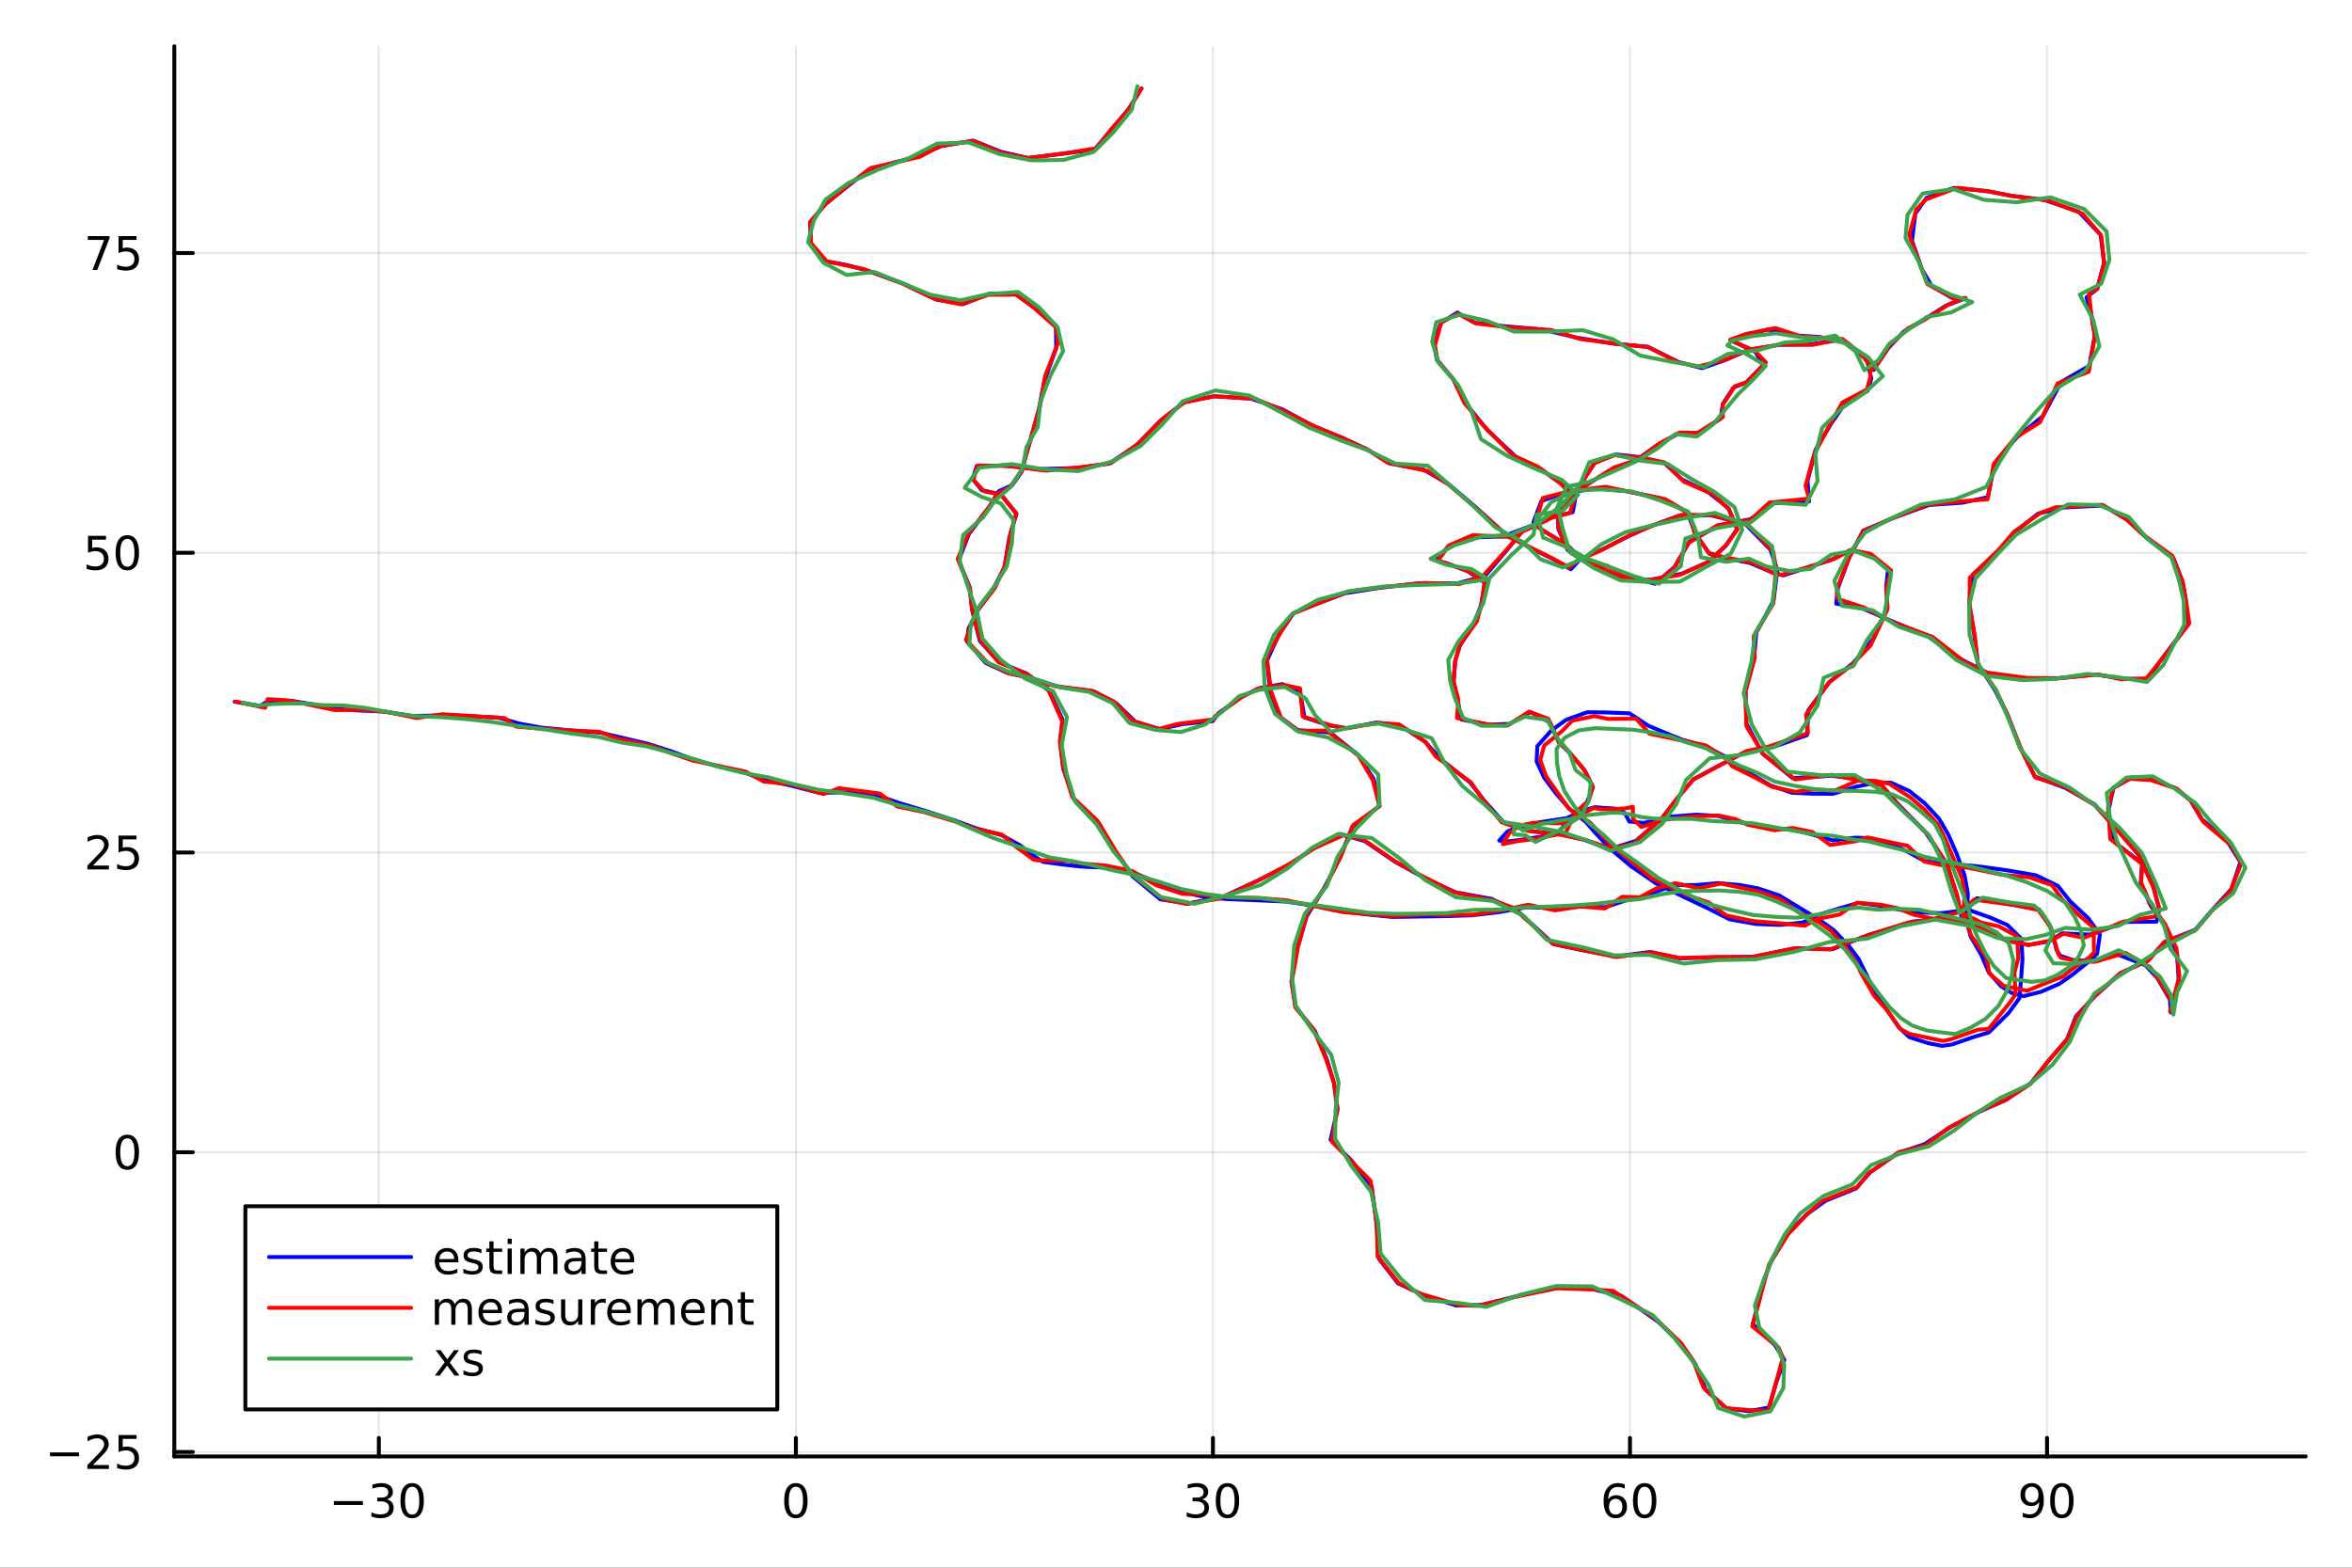 <?xml version="1.0" encoding="utf-8"?>
<svg xmlns="http://www.w3.org/2000/svg" xmlns:xlink="http://www.w3.org/1999/xlink" width="600" height="400" viewBox="0 0 2400 1600">
<rect x="0" y="0" width="2400" height="1600" fill="#333333" stroke="none"/>
<defs>
  <clipPath id="clip080">
    <rect x="0" y="0" width="2400" height="1600"/>
  </clipPath>
</defs>
<path clip-path="url(#clip080)" d="M0 1600 L2400 1600 L2400 0 L0 0  Z" fill="#ffffff" fill-rule="evenodd" fill-opacity="1"/>
<defs>
  <clipPath id="clip081">
    <rect x="480" y="0" width="1681" height="1600"/>
  </clipPath>
</defs>
<path clip-path="url(#clip080)" d="M177.871 1486.45 L2352.76 1486.45 L2352.76 47.244 L177.871 47.244  Z" fill="#ffffff" fill-rule="evenodd" fill-opacity="1"/>
<defs>
  <clipPath id="clip082">
    <rect x="177" y="47" width="2176" height="1440"/>
  </clipPath>
</defs>
<polyline clip-path="url(#clip082)" style="stroke:#000000; stroke-linecap:round; stroke-linejoin:round; stroke-width:2; stroke-opacity:0.1; fill:none" points="386.583,1486.45 386.583,47.244 "/>
<polyline clip-path="url(#clip082)" style="stroke:#000000; stroke-linecap:round; stroke-linejoin:round; stroke-width:2; stroke-opacity:0.1; fill:none" points="812.137,1486.45 812.137,47.244 "/>
<polyline clip-path="url(#clip082)" style="stroke:#000000; stroke-linecap:round; stroke-linejoin:round; stroke-width:2; stroke-opacity:0.1; fill:none" points="1237.69,1486.45 1237.69,47.244 "/>
<polyline clip-path="url(#clip082)" style="stroke:#000000; stroke-linecap:round; stroke-linejoin:round; stroke-width:2; stroke-opacity:0.1; fill:none" points="1663.24,1486.45 1663.24,47.244 "/>
<polyline clip-path="url(#clip082)" style="stroke:#000000; stroke-linecap:round; stroke-linejoin:round; stroke-width:2; stroke-opacity:0.1; fill:none" points="2088.8,1486.45 2088.8,47.244 "/>
<polyline clip-path="url(#clip082)" style="stroke:#000000; stroke-linecap:round; stroke-linejoin:round; stroke-width:2; stroke-opacity:0.1; fill:none" points="177.871,1481.91 2352.76,1481.91 "/>
<polyline clip-path="url(#clip082)" style="stroke:#000000; stroke-linecap:round; stroke-linejoin:round; stroke-width:2; stroke-opacity:0.1; fill:none" points="177.871,1175.99 2352.76,1175.99 "/>
<polyline clip-path="url(#clip082)" style="stroke:#000000; stroke-linecap:round; stroke-linejoin:round; stroke-width:2; stroke-opacity:0.1; fill:none" points="177.871,870.07 2352.76,870.07 "/>
<polyline clip-path="url(#clip082)" style="stroke:#000000; stroke-linecap:round; stroke-linejoin:round; stroke-width:2; stroke-opacity:0.1; fill:none" points="177.871,564.151 2352.76,564.151 "/>
<polyline clip-path="url(#clip082)" style="stroke:#000000; stroke-linecap:round; stroke-linejoin:round; stroke-width:2; stroke-opacity:0.1; fill:none" points="177.871,258.233 2352.76,258.233 "/>
<polyline clip-path="url(#clip080)" style="stroke:#000000; stroke-linecap:round; stroke-linejoin:round; stroke-width:4; stroke-opacity:1; fill:none" points="177.871,1486.45 2352.76,1486.45 "/>
<polyline clip-path="url(#clip080)" style="stroke:#000000; stroke-linecap:round; stroke-linejoin:round; stroke-width:4; stroke-opacity:1; fill:none" points="386.583,1486.45 386.583,1467.55 "/>
<polyline clip-path="url(#clip080)" style="stroke:#000000; stroke-linecap:round; stroke-linejoin:round; stroke-width:4; stroke-opacity:1; fill:none" points="812.137,1486.45 812.137,1467.55 "/>
<polyline clip-path="url(#clip080)" style="stroke:#000000; stroke-linecap:round; stroke-linejoin:round; stroke-width:4; stroke-opacity:1; fill:none" points="1237.69,1486.45 1237.69,1467.55 "/>
<polyline clip-path="url(#clip080)" style="stroke:#000000; stroke-linecap:round; stroke-linejoin:round; stroke-width:4; stroke-opacity:1; fill:none" points="1663.24,1486.45 1663.24,1467.55 "/>
<polyline clip-path="url(#clip080)" style="stroke:#000000; stroke-linecap:round; stroke-linejoin:round; stroke-width:4; stroke-opacity:1; fill:none" points="2088.8,1486.45 2088.8,1467.55 "/>
<path clip-path="url(#clip080)" d="M340.646 1532.02 L370.321 1532.02 L370.321 1535.95 L340.646 1535.95 L340.646 1532.02 Z" fill="#000000" fill-rule="nonzero" fill-opacity="1" /><path clip-path="url(#clip080)" d="M394.581 1530.21 Q397.937 1530.93 399.812 1533.2 Q401.71 1535.47 401.71 1538.8 Q401.71 1543.92 398.192 1546.72 Q394.673 1549.52 388.192 1549.52 Q386.016 1549.52 383.701 1549.08 Q381.409 1548.66 378.956 1547.81 L378.956 1543.29 Q380.9 1544.43 383.215 1545.01 Q385.53 1545.58 388.053 1545.58 Q392.451 1545.58 394.743 1543.85 Q397.057 1542.11 397.057 1538.8 Q397.057 1535.75 394.905 1534.03 Q392.775 1532.3 388.956 1532.3 L384.928 1532.3 L384.928 1528.45 L389.141 1528.45 Q392.59 1528.45 394.419 1527.09 Q396.247 1525.7 396.247 1523.11 Q396.247 1520.45 394.349 1519.03 Q392.474 1517.6 388.956 1517.6 Q387.034 1517.6 384.835 1518.01 Q382.636 1518.43 379.997 1519.31 L379.997 1515.14 Q382.659 1514.4 384.974 1514.03 Q387.312 1513.66 389.372 1513.66 Q394.696 1513.66 397.798 1516.09 Q400.9 1518.5 400.9 1522.62 Q400.9 1525.49 399.256 1527.48 Q397.613 1529.45 394.581 1530.21 Z" fill="#000000" fill-rule="nonzero" fill-opacity="1" /><path clip-path="url(#clip080)" d="M420.576 1517.37 Q416.965 1517.37 415.136 1520.93 Q413.33 1524.47 413.33 1531.6 Q413.33 1538.71 415.136 1542.27 Q416.965 1545.82 420.576 1545.82 Q424.21 1545.82 426.016 1542.27 Q427.844 1538.71 427.844 1531.6 Q427.844 1524.47 426.016 1520.93 Q424.21 1517.37 420.576 1517.37 M420.576 1513.66 Q426.386 1513.66 429.441 1518.27 Q432.52 1522.85 432.52 1531.6 Q432.52 1540.33 429.441 1544.94 Q426.386 1549.52 420.576 1549.52 Q414.766 1549.52 411.687 1544.94 Q408.631 1540.33 408.631 1531.6 Q408.631 1522.85 411.687 1518.27 Q414.766 1513.66 420.576 1513.66 Z" fill="#000000" fill-rule="nonzero" fill-opacity="1" /><path clip-path="url(#clip080)" d="M812.137 1517.37 Q808.526 1517.37 806.697 1520.93 Q804.891 1524.47 804.891 1531.6 Q804.891 1538.71 806.697 1542.27 Q808.526 1545.82 812.137 1545.82 Q815.771 1545.82 817.576 1542.27 Q819.405 1538.71 819.405 1531.6 Q819.405 1524.47 817.576 1520.93 Q815.771 1517.37 812.137 1517.37 M812.137 1513.66 Q817.947 1513.66 821.002 1518.27 Q824.081 1522.85 824.081 1531.6 Q824.081 1540.33 821.002 1544.94 Q817.947 1549.52 812.137 1549.52 Q806.326 1549.52 803.248 1544.94 Q800.192 1540.33 800.192 1531.6 Q800.192 1522.85 803.248 1518.27 Q806.326 1513.66 812.137 1513.66 Z" fill="#000000" fill-rule="nonzero" fill-opacity="1" /><path clip-path="url(#clip080)" d="M1226.53 1530.21 Q1229.89 1530.93 1231.76 1533.2 Q1233.66 1535.47 1233.66 1538.8 Q1233.66 1543.92 1230.14 1546.72 Q1226.63 1549.52 1220.14 1549.52 Q1217.97 1549.52 1215.65 1549.08 Q1213.36 1548.66 1210.91 1547.81 L1210.91 1543.29 Q1212.85 1544.43 1215.17 1545.01 Q1217.48 1545.58 1220.01 1545.58 Q1224.4 1545.58 1226.69 1543.85 Q1229.01 1542.11 1229.01 1538.8 Q1229.01 1535.75 1226.86 1534.03 Q1224.73 1532.3 1220.91 1532.3 L1216.88 1532.3 L1216.88 1528.45 L1221.09 1528.45 Q1224.54 1528.45 1226.37 1527.09 Q1228.2 1525.7 1228.2 1523.11 Q1228.2 1520.45 1226.3 1519.03 Q1224.43 1517.6 1220.91 1517.6 Q1218.99 1517.6 1216.79 1518.01 Q1214.59 1518.43 1211.95 1519.31 L1211.95 1515.14 Q1214.61 1514.4 1216.93 1514.03 Q1219.26 1513.66 1221.32 1513.66 Q1226.65 1513.66 1229.75 1516.09 Q1232.85 1518.5 1232.85 1522.62 Q1232.85 1525.49 1231.21 1527.48 Q1229.57 1529.45 1226.53 1530.21 Z" fill="#000000" fill-rule="nonzero" fill-opacity="1" /><path clip-path="url(#clip080)" d="M1252.53 1517.37 Q1248.92 1517.37 1247.09 1520.93 Q1245.28 1524.47 1245.28 1531.6 Q1245.28 1538.71 1247.09 1542.27 Q1248.92 1545.82 1252.53 1545.82 Q1256.16 1545.82 1257.97 1542.27 Q1259.8 1538.71 1259.8 1531.6 Q1259.8 1524.47 1257.97 1520.93 Q1256.16 1517.37 1252.53 1517.37 M1252.53 1513.66 Q1258.34 1513.66 1261.39 1518.27 Q1264.47 1522.85 1264.47 1531.6 Q1264.47 1540.33 1261.39 1544.94 Q1258.34 1549.52 1252.53 1549.52 Q1246.72 1549.52 1243.64 1544.94 Q1240.58 1540.33 1240.58 1531.6 Q1240.58 1522.85 1243.64 1518.27 Q1246.72 1513.66 1252.53 1513.66 Z" fill="#000000" fill-rule="nonzero" fill-opacity="1" /><path clip-path="url(#clip080)" d="M1648.65 1529.7 Q1645.5 1529.7 1643.65 1531.86 Q1641.82 1534.01 1641.82 1537.76 Q1641.82 1541.49 1643.65 1543.66 Q1645.5 1545.82 1648.65 1545.82 Q1651.8 1545.82 1653.63 1543.66 Q1655.48 1541.49 1655.48 1537.76 Q1655.48 1534.01 1653.63 1531.86 Q1651.8 1529.7 1648.65 1529.7 M1657.93 1515.05 L1657.93 1519.31 Q1656.17 1518.48 1654.37 1518.04 Q1652.58 1517.6 1650.83 1517.6 Q1646.2 1517.6 1643.74 1520.72 Q1641.31 1523.85 1640.96 1530.17 Q1642.33 1528.15 1644.39 1527.09 Q1646.45 1526 1648.93 1526 Q1654.14 1526 1657.14 1529.17 Q1660.18 1532.32 1660.18 1537.76 Q1660.18 1543.08 1657.03 1546.3 Q1653.88 1549.52 1648.65 1549.52 Q1642.65 1549.52 1639.48 1544.94 Q1636.31 1540.33 1636.31 1531.6 Q1636.31 1523.41 1640.2 1518.55 Q1644.09 1513.66 1650.64 1513.66 Q1652.4 1513.66 1654.18 1514.01 Q1655.99 1514.36 1657.93 1515.05 Z" fill="#000000" fill-rule="nonzero" fill-opacity="1" /><path clip-path="url(#clip080)" d="M1678.23 1517.37 Q1674.62 1517.37 1672.79 1520.93 Q1670.99 1524.47 1670.99 1531.6 Q1670.99 1538.71 1672.79 1542.27 Q1674.62 1545.82 1678.23 1545.82 Q1681.87 1545.82 1683.67 1542.27 Q1685.5 1538.71 1685.5 1531.6 Q1685.5 1524.47 1683.67 1520.93 Q1681.87 1517.37 1678.23 1517.37 M1678.23 1513.66 Q1684.04 1513.66 1687.1 1518.27 Q1690.18 1522.85 1690.18 1531.6 Q1690.18 1540.33 1687.1 1544.94 Q1684.04 1549.52 1678.23 1549.52 Q1672.42 1549.52 1669.34 1544.94 Q1666.29 1540.33 1666.29 1531.6 Q1666.29 1522.85 1669.34 1518.27 Q1672.42 1513.66 1678.23 1513.66 Z" fill="#000000" fill-rule="nonzero" fill-opacity="1" /><path clip-path="url(#clip080)" d="M2063.93 1548.13 L2063.93 1543.87 Q2065.68 1544.7 2067.49 1545.14 Q2069.3 1545.58 2071.03 1545.58 Q2075.66 1545.58 2078.09 1542.48 Q2080.55 1539.36 2080.89 1533.01 Q2079.55 1535.01 2077.49 1536.07 Q2075.43 1537.13 2072.93 1537.13 Q2067.74 1537.13 2064.71 1534.01 Q2061.7 1530.86 2061.7 1525.42 Q2061.7 1520.1 2064.85 1516.88 Q2068 1513.66 2073.23 1513.66 Q2079.23 1513.66 2082.37 1518.27 Q2085.55 1522.85 2085.55 1531.6 Q2085.55 1539.77 2081.66 1544.66 Q2077.79 1549.52 2071.24 1549.52 Q2069.48 1549.52 2067.68 1549.17 Q2065.87 1548.82 2063.93 1548.13 M2073.23 1533.48 Q2076.38 1533.48 2078.21 1531.32 Q2080.06 1529.17 2080.06 1525.42 Q2080.06 1521.7 2078.21 1519.54 Q2076.38 1517.37 2073.23 1517.37 Q2070.08 1517.37 2068.23 1519.54 Q2066.4 1521.7 2066.4 1525.42 Q2066.4 1529.17 2068.23 1531.32 Q2070.08 1533.48 2073.23 1533.48 Z" fill="#000000" fill-rule="nonzero" fill-opacity="1" /><path clip-path="url(#clip080)" d="M2103.95 1517.37 Q2100.34 1517.37 2098.51 1520.93 Q2096.7 1524.47 2096.7 1531.6 Q2096.7 1538.71 2098.51 1542.27 Q2100.34 1545.82 2103.95 1545.82 Q2107.58 1545.82 2109.39 1542.27 Q2111.22 1538.71 2111.22 1531.6 Q2111.22 1524.47 2109.39 1520.93 Q2107.58 1517.37 2103.95 1517.37 M2103.95 1513.66 Q2109.76 1513.66 2112.81 1518.27 Q2115.89 1522.85 2115.89 1531.6 Q2115.89 1540.33 2112.81 1544.94 Q2109.76 1549.52 2103.95 1549.52 Q2098.14 1549.52 2095.06 1544.94 Q2092 1540.33 2092 1531.6 Q2092 1522.85 2095.06 1518.27 Q2098.14 1513.66 2103.95 1513.66 Z" fill="#000000" fill-rule="nonzero" fill-opacity="1" /><polyline clip-path="url(#clip080)" style="stroke:#000000; stroke-linecap:round; stroke-linejoin:round; stroke-width:4; stroke-opacity:1; fill:none" points="177.871,1486.45 177.871,47.244 "/>
<polyline clip-path="url(#clip080)" style="stroke:#000000; stroke-linecap:round; stroke-linejoin:round; stroke-width:4; stroke-opacity:1; fill:none" points="177.871,1481.91 196.769,1481.91 "/>
<polyline clip-path="url(#clip080)" style="stroke:#000000; stroke-linecap:round; stroke-linejoin:round; stroke-width:4; stroke-opacity:1; fill:none" points="177.871,1175.99 196.769,1175.99 "/>
<polyline clip-path="url(#clip080)" style="stroke:#000000; stroke-linecap:round; stroke-linejoin:round; stroke-width:4; stroke-opacity:1; fill:none" points="177.871,870.07 196.769,870.07 "/>
<polyline clip-path="url(#clip080)" style="stroke:#000000; stroke-linecap:round; stroke-linejoin:round; stroke-width:4; stroke-opacity:1; fill:none" points="177.871,564.151 196.769,564.151 "/>
<polyline clip-path="url(#clip080)" style="stroke:#000000; stroke-linecap:round; stroke-linejoin:round; stroke-width:4; stroke-opacity:1; fill:none" points="177.871,258.233 196.769,258.233 "/>
<path clip-path="url(#clip080)" d="M50.992 1482.36 L80.668 1482.36 L80.668 1486.29 L50.992 1486.29 L50.992 1482.36 Z" fill="#000000" fill-rule="nonzero" fill-opacity="1" /><path clip-path="url(#clip080)" d="M94.788 1495.25 L111.108 1495.25 L111.108 1499.19 L89.163 1499.19 L89.163 1495.25 Q91.825 1492.5 96.409 1487.87 Q101.015 1483.22 102.196 1481.87 Q104.441 1479.35 105.321 1477.61 Q106.223 1475.85 106.223 1474.16 Q106.223 1471.41 104.279 1469.67 Q102.358 1467.94 99.256 1467.94 Q97.057 1467.94 94.603 1468.7 Q92.172 1469.47 89.395 1471.02 L89.395 1466.29 Q92.219 1465.16 94.672 1464.58 Q97.126 1464 99.163 1464 Q104.534 1464 107.728 1466.69 Q110.922 1469.37 110.922 1473.86 Q110.922 1475.99 110.112 1477.91 Q109.325 1479.81 107.219 1482.4 Q106.64 1483.08 103.538 1486.29 Q100.436 1489.49 94.788 1495.25 Z" fill="#000000" fill-rule="nonzero" fill-opacity="1" /><path clip-path="url(#clip080)" d="M120.969 1464.63 L139.325 1464.63 L139.325 1468.56 L125.251 1468.56 L125.251 1477.03 Q126.27 1476.69 127.288 1476.53 Q128.307 1476.34 129.325 1476.34 Q135.112 1476.34 138.492 1479.51 Q141.871 1482.68 141.871 1488.1 Q141.871 1493.68 138.399 1496.78 Q134.927 1499.86 128.607 1499.86 Q126.432 1499.86 124.163 1499.49 Q121.918 1499.12 119.51 1498.38 L119.51 1493.68 Q121.594 1494.81 123.816 1495.37 Q126.038 1495.92 128.515 1495.92 Q132.519 1495.92 134.857 1493.82 Q137.195 1491.71 137.195 1488.1 Q137.195 1484.49 134.857 1482.38 Q132.519 1480.28 128.515 1480.28 Q126.64 1480.28 124.765 1480.69 Q122.913 1481.11 120.969 1481.99 L120.969 1464.63 Z" fill="#000000" fill-rule="nonzero" fill-opacity="1" /><path clip-path="url(#clip080)" d="M129.927 1161.79 Q126.316 1161.79 124.487 1165.35 Q122.682 1168.89 122.682 1176.02 Q122.682 1183.13 124.487 1186.69 Q126.316 1190.24 129.927 1190.24 Q133.561 1190.24 135.367 1186.69 Q137.195 1183.13 137.195 1176.02 Q137.195 1168.89 135.367 1165.35 Q133.561 1161.79 129.927 1161.79 M129.927 1158.08 Q135.737 1158.08 138.793 1162.69 Q141.871 1167.27 141.871 1176.02 Q141.871 1184.75 138.793 1189.36 Q135.737 1193.94 129.927 1193.94 Q124.117 1193.94 121.038 1189.36 Q117.983 1184.75 117.983 1176.02 Q117.983 1167.27 121.038 1162.69 Q124.117 1158.08 129.927 1158.08 Z" fill="#000000" fill-rule="nonzero" fill-opacity="1" /><path clip-path="url(#clip080)" d="M94.788 883.415 L111.108 883.415 L111.108 887.35 L89.163 887.35 L89.163 883.415 Q91.825 880.66 96.409 876.031 Q101.015 871.378 102.196 870.035 Q104.441 867.512 105.321 865.776 Q106.223 864.017 106.223 862.327 Q106.223 859.572 104.279 857.836 Q102.358 856.1 99.256 856.1 Q97.057 856.1 94.603 856.864 Q92.172 857.628 89.395 859.179 L89.395 854.457 Q92.219 853.322 94.672 852.744 Q97.126 852.165 99.163 852.165 Q104.534 852.165 107.728 854.85 Q110.922 857.535 110.922 862.026 Q110.922 864.156 110.112 866.077 Q109.325 867.975 107.219 870.568 Q106.64 871.239 103.538 874.457 Q100.436 877.651 94.788 883.415 Z" fill="#000000" fill-rule="nonzero" fill-opacity="1" /><path clip-path="url(#clip080)" d="M120.969 852.79 L139.325 852.79 L139.325 856.725 L125.251 856.725 L125.251 865.197 Q126.27 864.85 127.288 864.688 Q128.307 864.503 129.325 864.503 Q135.112 864.503 138.492 867.674 Q141.871 870.845 141.871 876.262 Q141.871 881.841 138.399 884.943 Q134.927 888.021 128.607 888.021 Q126.432 888.021 124.163 887.651 Q121.918 887.281 119.51 886.54 L119.51 881.841 Q121.594 882.975 123.816 883.531 Q126.038 884.086 128.515 884.086 Q132.519 884.086 134.857 881.98 Q137.195 879.873 137.195 876.262 Q137.195 872.651 134.857 870.545 Q132.519 868.438 128.515 868.438 Q126.64 868.438 124.765 868.855 Q122.913 869.271 120.969 870.151 L120.969 852.79 Z" fill="#000000" fill-rule="nonzero" fill-opacity="1" /><path clip-path="url(#clip080)" d="M89.811 546.871 L108.168 546.871 L108.168 550.807 L94.094 550.807 L94.094 559.279 Q95.112 558.932 96.131 558.769 Q97.149 558.584 98.168 558.584 Q103.955 558.584 107.334 561.756 Q110.714 564.927 110.714 570.343 Q110.714 575.922 107.242 579.024 Q103.77 582.103 97.45 582.103 Q95.274 582.103 93.006 581.732 Q90.76 581.362 88.353 580.621 L88.353 575.922 Q90.436 577.056 92.659 577.612 Q94.881 578.168 97.358 578.168 Q101.362 578.168 103.7 576.061 Q106.038 573.955 106.038 570.343 Q106.038 566.732 103.7 564.626 Q101.362 562.519 97.358 562.519 Q95.483 562.519 93.608 562.936 Q91.756 563.353 89.811 564.232 L89.811 546.871 Z" fill="#000000" fill-rule="nonzero" fill-opacity="1" /><path clip-path="url(#clip080)" d="M129.927 549.95 Q126.316 549.95 124.487 553.515 Q122.682 557.057 122.682 564.186 Q122.682 571.293 124.487 574.857 Q126.316 578.399 129.927 578.399 Q133.561 578.399 135.367 574.857 Q137.195 571.293 137.195 564.186 Q137.195 557.057 135.367 553.515 Q133.561 549.95 129.927 549.95 M129.927 546.246 Q135.737 546.246 138.793 550.853 Q141.871 555.436 141.871 564.186 Q141.871 572.913 138.793 577.519 Q135.737 582.103 129.927 582.103 Q124.117 582.103 121.038 577.519 Q117.983 572.913 117.983 564.186 Q117.983 555.436 121.038 550.853 Q124.117 546.246 129.927 546.246 Z" fill="#000000" fill-rule="nonzero" fill-opacity="1" /><path clip-path="url(#clip080)" d="M89.58 240.953 L111.802 240.953 L111.802 242.943 L99.256 275.513 L94.371 275.513 L106.177 244.888 L89.58 244.888 L89.58 240.953 Z" fill="#000000" fill-rule="nonzero" fill-opacity="1" /><path clip-path="url(#clip080)" d="M120.969 240.953 L139.325 240.953 L139.325 244.888 L125.251 244.888 L125.251 253.36 Q126.27 253.013 127.288 252.851 Q128.307 252.666 129.325 252.666 Q135.112 252.666 138.492 255.837 Q141.871 259.008 141.871 264.425 Q141.871 270.004 138.399 273.105 Q134.927 276.184 128.607 276.184 Q126.432 276.184 124.163 275.814 Q121.918 275.443 119.51 274.703 L119.51 270.004 Q121.594 271.138 123.816 271.693 Q126.038 272.249 128.515 272.249 Q132.519 272.249 134.857 270.142 Q137.195 268.036 137.195 264.425 Q137.195 260.814 134.857 258.707 Q132.519 256.601 128.515 256.601 Q126.64 256.601 124.765 257.017 Q122.913 257.434 120.969 258.314 L120.969 240.953 Z" fill="#000000" fill-rule="nonzero" fill-opacity="1" /><polyline clip-path="url(#clip082)" style="stroke:#0000ff; stroke-linecap:round; stroke-linejoin:round; stroke-width:4; stroke-opacity:1; fill:none" points="239.425,716.139 265.7,720.489 270.912,717.073 288.859,715.514 297.896,715.318 319.421,718.894 338.808,723.181 364.105,725.04 390.117,726.08 419.988,730.687 448.689,730.233 472.902,730.544 508.754,732.495 530.203,738.539 552.585,742.642 587.445,745.939 612.373,747.678 633.381,752.614 661.536,759.244 684.767,766.699 707.295,775.055 730.065,781.462 757.637,787.529 779.727,796.131 805.501,801.365 836.185,809.236 858.397,808.647 892.344,810.787 917.183,819.433 943.059,827.237 972.923,836.971 996.774,845.571 1021.93,852.31 1040.16,862.293 1057.06,874.85 1064.08,879.569 1085.59,882.497 1102.89,884.393 1124.86,885.421 1150.95,888.492 1176.65,898.814 1203.58,909.517 1225.43,914.64 1250.97,917.553 1283.18,918.849 1311.8,920.1 1343.57,924.723 1371.07,930.035 1396.4,933.382 1420.39,935.833 1452,935.369 1475.62,935.018 1502.07,934.141 1528.55,931.084 1557.64,925.986 1585.67,926.723 1612.53,925.205 1637.85,925.891 1658.58,919.108 1676.27,916.061 1692.08,909.318 1709.29,903.202 1730.26,903.328 1753.36,901.303 1775.3,903.234 1793.98,906.698 1815.34,913.782 1835.05,925.758 1856.25,938.573 1871.06,949.197 1886.44,965.229 1896.63,978.803 1903.61,992.978 1912.98,1012.29 1924.84,1029.89 1937.65,1048.53 1948.41,1058.59 1967.53,1064.66 1981.87,1067.42 1991.73,1066.02 2013.25,1058.6 2029.39,1053.74 2049.56,1033.94 2060.71,1018.59 2062.44,997.762 2063.75,979.077 2062.59,958.062 2048.3,944.008 2031.02,936.495 2008.45,928.496 1980.59,932.044 1955.72,931.204 1935.93,927.934 1918.06,924.362 1896.36,921.483 1876.94,927.103 1855.38,933.709 1839.49,941.565 1816.56,943.972 1791.82,943.061 1764.99,938.297 1742.84,927.08 1720.53,916.545 1690.18,901.828 1664.67,884.333 1642.92,866.081 1628.79,850.994 1617.92,838.665 1601.61,825.614 1587.38,809.4 1575.68,793.678 1567.97,777.167 1568.74,761.545 1582.65,745.887 1597.99,734.695 1619.57,726.956 1636.61,727.053 1662.73,728.015 1681.87,740.616 1702.56,749.332 1716.49,754.957 1738.39,761.074 1760.08,771.911 1771.43,780.607 1788.54,790.936 1806.71,801.688 1828.55,809.077 1848.67,810.026 1870.28,810.169 1894.39,802.818 1914.5,798.829 1929.66,798.849 1948.11,807.178 1963.86,819.681 1978.58,835.529 1988.07,851.878 1996.75,871.769 2004.61,893.363 2008,912.044 2007.33,932.75 2007.54,942.479 2010.84,955.723 2021.59,974.384 2029.26,992.111 2041.67,1006.36 2052.58,1013.35 2064.99,1016.66 2082.7,1012.22 2101.5,1004.05 2114.33,995.06 2130.7,981.965 2139.91,973.378 2142.79,953.83 2130.72,936.976 2112.49,920.001 2099.78,904.055 2077.45,893.324 2049.68,888.507 2022.47,884.727 2006.17,883.033 1982.63,881.25 1963.53,878.702 1945.6,868.736 1931.05,862.056 1908.99,855.469 1892.95,854.959 1870.52,857.789 1850.8,852.139 1830.03,846.692 1811.23,845.482 1787.26,842.017 1769.48,837.354 1752.91,832.698 1730.89,831.464 1703.05,833.572 1677.3,839.905 1662.43,838.4 1658.17,830.117 1654.42,826.88 1647.37,825.255 1636,824.574 1627.38,823.768 1613.28,828.16 1598.68,835.002 1573.1,838.915 1552.33,842.577 1538.36,848.564 1529.83,857.852 1538.97,858.793 1554.57,856.77 1588.45,851.323 1603.93,833.618 1619.38,818.673 1625.41,803.573 1617.2,786.505 1602.05,768.616 1590.79,757.837 1581.31,737.1 1561.74,726.688 1540.45,738.802 1519.03,739.598 1491.03,734.294 1487.67,715.344 1483.33,696.169 1484.79,674.731 1489.74,658.846 1503.64,637.566 1511.21,617.931 1515.21,594.593 1497.33,582.822 1475.24,574.512 1465.3,572.051 1476.56,559.225 1498.12,548.734 1533.86,547.442 1571.52,533.193 1597.04,516.158 1614.01,492.387 1627.76,471.542 1648.84,463.848 1674.31,466.637 1698.11,472.338 1716.26,489.335 1743.54,502.559 1763.77,518.733 1772.47,540.025 1760.96,557.056 1743.97,573.074 1716.38,585.478 1684.03,591.807 1657.94,591.392 1625.5,576.417 1599.76,561.474 1590.23,540.046 1589.28,517.925 1607.31,502.765 1622.09,492.842 1644.89,478.918 1669.34,469.697 1691.09,454.477 1713.33,441.986 1733.52,441.853 1755.84,427.193 1757.95,412.295 1768.89,395.585 1782.19,390.111 1799.44,372.29 1790.89,358.869 1768.74,348.596 1766.14,346.729 1777.99,342.594 1804.09,336.332 1831.94,342.349 1856.34,343.877 1882.77,349.432 1905.16,367.301 1909.51,386.442 1905.63,398.941 1884.17,409.691 1868.5,432.309 1852.62,459.111 1844.43,490.753 1845.89,511.881 1810.08,513.579 1786.19,529.927 1754.41,536.083 1724.13,552.619 1708.6,578.815 1688.88,595.747 1661.92,588.861 1639.83,577.628 1612.54,569.335 1599.37,556.454 1573.3,540.664 1564.75,533.034 1572.79,511.402 1597.55,502.686 1631.13,498.547 1660.62,501.457 1695.06,508.841 1721.97,522.998 1729.87,544.321 1743.57,564.269 1760.12,569.495 1785.65,574.554 1809.65,584.741 1819.76,587.219 1844.49,579.234 1868.77,571.358 1887.61,561.757 1907.44,565.365 1926.7,580.209 1924.71,598.391 1925.98,619.383 1911.71,651.559 1891.32,676.547 1867.21,695.682 1845.33,724.685 1843.88,750.313 1809.04,762.493 1781.3,767.282 1754.01,781.375 1727.94,795.384 1711.68,814.625 1695.77,835.298 1669.26,858.196 1642.64,866.605 1617.11,857.316 1592.95,851.565 1561.42,848.141 1534.01,838.994 1515,817.702 1500.28,798.783 1470.46,775.139 1453.94,756.739 1428.48,740.29 1404.6,737.448 1374.52,743.265 1355.86,740.256 1331.09,732.162 1326.52,706.251 1308.53,698.176 1285.27,702.358 1267.21,710.995 1243.6,727.724 1237.36,735.979 1207.22,738.959 1183.47,744.08 1158.57,736.717 1139.16,717.864 1116.02,705.563 1081.01,701.142 1049.69,691.465 1027.6,686.604 1005.91,676.631 987.253,655.392 988.227,641.586 997.947,622.568 1012.79,602.245 1024.85,579.615 1029.92,548.671 1037.13,524.417 1021.59,504.786 1001.64,500.167 992.56,488.765 996.725,475.679 1024,475.127 1058.64,478.814 1098.8,477.65 1131.76,473.207 1159.23,454.862 1183.79,429.777 1208.14,410.487 1238.86,404.379 1276.67,406.792 1308.57,417.788 1339.25,434.373 1369.53,446.724 1395.57,458.907 1417.49,472.81 1452.88,479.4 1478.3,494.275 1504.6,516.599 1534.31,543.481 1561.45,559.025 1584.47,570.466 1603.02,580.991 1612.16,570.914 1632.95,561.815 1660.64,547.808 1683.5,537.304 1711.96,526.856 1745.33,525.801 1780.93,534.748 1806.6,561.018 1813.62,582.008 1809.76,613.052 1792.15,645.554 1789.77,672.578 1781.15,704.411 1782.14,738.688 1798.48,769.025 1829.16,794.182 1868.63,791.716 1889.9,794.247 1919.31,800.597 1938.48,822.527 1964.57,849.051 1986.2,880.862 1996.78,913.5 2001.45,935.132 2017.27,916.743 2052.89,923.247 2080.56,928.207 2091.49,944.542 2093.07,948.855 2094.19,952.714 2098.55,969.512 2102.33,975.496 2115.43,979.825 2132.51,980.903 2161.3,974.358 2188.97,984.985 2201.12,997.782 2214.24,1020.33 2215.08,1033.33 2218.31,1018.96 2223.27,1001.37 2221.46,973.074 2210.72,947.162 2194.11,923.598 2184.42,900.761 2185.83,881.197 2158.37,860.047 2150.97,829.358 2156.52,804.288 2175.26,793.381 2196.14,795.536 2218.82,803.924 2235.07,816.676 2246.8,836.218 2272.66,858.322 2286.14,879.998 2276.83,907.496 2257.16,929.024 2239.95,949.015 2209.71,960.833 2191.49,980.429 2164.01,993.089 2138.24,1016.14 2118.51,1036.98 2109.3,1060.48 2090.15,1083.05 2072.25,1105.56 2046.92,1122.54 2021.36,1133.86 1990.65,1150.03 1963.91,1167.74 1936.68,1176.88 1908.45,1196.32 1893.88,1212.9 1862.61,1225.61 1843.38,1239.5 1824.96,1258.4 1807.62,1286.51 1799.66,1306.98 1795.11,1327.1 1788.56,1351.38 1811.11,1372.74 1820.75,1387.89 1812.41,1411.14 1804.95,1436.56 1784.7,1440.28 1761.76,1437.48 1740.69,1418.8 1729.93,1392.26 1715.21,1371.51 1692.01,1348.94 1654.68,1322.73 1623.93,1315.47 1589.33,1313.99 1553.15,1321.54 1511.72,1331.88 1485.72,1332.37 1452.12,1321.66 1426.64,1309.83 1407.08,1284.8 1404.87,1250.64 1399.64,1210.89 1378.85,1184.24 1357.73,1163.28 1364.81,1132.1 1361.15,1104.91 1353.74,1080.89 1341.87,1052.54 1322.28,1028.37 1317.78,1001.74 1323.5,968.427 1333.44,935.023 1351.21,906.263 1366.9,876.181 1380.04,843.588 1407.63,822.686 1401.84,795.345 1386.18,770.851 1357.42,747.685 1324.29,745.175 1304.79,730.808 1296.24,706.177 1292.75,674.395 1305.72,646.058 1320.07,625.623 1341.46,617.2 1372.19,605.484 1408.29,599.872 1448.23,595.334 1486.55,595.545 1515.17,587.969 1537.54,561.531 1554.84,540.317 1582.98,528.283 1604.87,522.693 1607.78,506.86 1593.68,494.121 1571.93,478.544 1546.55,466.06 1517.92,439.117 1496.43,412.811 1482.92,387.093 1466.23,367.106 1463.17,349.907 1470.4,329.388 1487.12,319.018 1504.58,329.317 1534.54,332.884 1574.18,336.246 1609.11,344.703 1648.39,350.946 1681.51,353.943 1712.86,369.569 1736.94,375.756 1760.79,367.338 1784.4,357.136 1815.06,351.985 1846.91,351.535 1878.46,346.683 1899.84,361.823 1911.88,377.585 1916.32,370.568 1926.81,355.281 1942.7,338.317 1961.33,327.483 1985.33,312.117 2005.65,304.401 1993.42,304.931 1971.2,292.044 1961.21,275.11 1951.04,245.835 1954.43,217.927 1965.69,202.052 1993.69,191.796 2027.26,194.993 2052.41,199.831 2085.75,203.971 2121.09,216.093 2143.48,239.571 2147.07,267.945 2139.92,294.915 2129.08,303.46 2133.64,319.666 2137.64,341.723 2131.94,373.385 2103.32,389.817 2084.54,424.762 2057.89,446.434 2035.48,472.435 2028.39,507.445 2002.67,513.02 1968.33,515.407 1931.98,528.56 1901.22,541.625 1886.96,569.016 1875.4,600.264 1873.66,616.084 1900.51,620.925 1930.04,633.789 1966.32,648.787 2000.57,672.609 2028.7,687.116 2066.1,692.329 2100.88,692.097 2138.29,688.415 2166.94,692.694 2191.83,693.231 2202.76,676.799 2217.13,657.707 2233.13,637.252 2230.32,611.916 2227.08,593.527 2217.96,570.075 2190.73,549.137 2170.62,530.571 2146.35,515.89 2105.12,518.02 2079.73,524.236 2056.43,542.673 2039.32,561.928 2013.24,586.315 2009.51,616.165 2014.48,647.587 2018.39,677.863 2035.46,703.891 2048.42,729.224 2061.13,762.153 2076.29,792.546 2107.49,804.16 2137.18,820.909 2162.74,849.566 2182.77,873.056 2197.1,904.187 2203.39,928.164 2200.45,940.66 2169.5,940.943 2132.78,953.86 2104.23,952.579 2090.37,960.858 2069.76,964.437 2047.16,960.026 2017.41,945.408 1988.1,937.298 1952.02,940.507 1907.07,954.008 1869.89,968.739 1831.71,967.744 1789.19,976.449 1752.41,977.038 1714.34,978.113 1683.61,971.63 1649.34,976.078 1618.35,970.488 1585.6,963.719 1550.86,931.912 1522.1,917.451 1485.1,910.662 1452.66,895.533 1423.66,879.598 1392.64,858.434 1367.43,851.148 1341.65,864.847 1317.06,881.738 1287.68,896.676 1249.35,914.783 1212.35,922.16 1184.08,917.914 1156.01,894.563 1138.96,870.219 1121.37,840.338 1095.67,815.418 1084.91,784.475 1081.94,756.571 1084.18,734.291 1070.62,705.157 1047.58,687.505 1019.45,675.93 999.789,654.061 992.016,622.949 989.442,599.327 978.25,571.799 988.647,545.045 1009.22,517.783 1019.21,501.267 1032.7,495.294 1042.66,481.272 1046.92,464.737 1053.7,441.233 1060.06,417.669 1065.78,388.621 1077.72,355.291 1077.51,332.556 1055.28,313.853 1036.17,299.928 1009.22,299.877 982.673,310.404 955.41,305.756 922.469,289.873 884.621,275.962 862.494,270.192 841.223,266.375 827.326,248.495 826.849,227.076 841.241,209.084 864.232,190.636 886.738,172.827 930.808,161.061 960.887,149 993.019,143.525 1021.37,154.908 1049.11,161.263 1082.53,157.11 1117.11,152.568 1135.18,130.812 1151.89,111.058 1164.83,90.204 "/>
<polyline clip-path="url(#clip082)" style="stroke:#ff0000; stroke-linecap:round; stroke-linejoin:round; stroke-width:4; stroke-opacity:1; fill:none" points="240.178,715.997 270.549,722.36 273.159,713.513 294.28,714.81 297.656,715.508 324.651,721.173 341.517,724.71 370.256,724.465 394.754,726.472 425.138,732.835 451.381,728.944 472.502,730.229 514.76,732.823 526.533,741.56 551.045,743.554 593.317,746.149 611.077,746.736 630.496,753.943 664.299,761.016 683.733,768.224 706.557,776.141 730.232,781.097 760.673,787.472 779.27,797.641 807.2,800.357 840.209,810.416 856.295,804.371 897.786,809.926 915.56,823.069 942.654,828.747 975.705,838.805 995.196,846.025 1022.32,851.703 1036.73,864.147 1054.56,877.302 1057.95,878.012 1090.17,878.477 1103.73,881.328 1128.32,883.335 1155.47,889.025 1180.11,903.623 1206.44,912.275 1224.26,912.874 1252.26,915.603 1287.91,916.778 1312.52,918.797 1346.49,925.919 1370.29,930.911 1394.9,932.918 1419.53,934.937 1456.01,933.163 1473.84,933.75 1502.7,933.518 1528.98,929.59 1559.48,923.422 1586.69,929.112 1612.96,925.197 1637.6,927.216 1655.3,915.224 1673.13,915.811 1690,906.793 1709.46,901.445 1733.28,906.438 1756.13,901.8 1776.55,906.071 1793.56,909.631 1816.59,917.585 1834.59,930.764 1856.8,941.692 1868.81,950.49 1885.21,969.628 1893.01,980.69 1900.01,994.726 1912.21,1016.15 1926.04,1031.63 1939.06,1050.1 1948.49,1055.22 1972.38,1060.24 1982.62,1062.38 1990.27,1060.83 2018.18,1050.94 2029.22,1050.1 2050.9,1023.18 2056.73,1014.95 2055.51,992.694 2059.51,977.827 2058.3,955.593 2039.45,945.375 2022.4,941.802 2000.15,930.874 1973.08,937.764 1952.63,933.493 1936.41,926.959 1919.38,923.398 1894.73,921.379 1877.07,933.383 1854.2,938.008 1841.57,944.788 1813.51,942.047 1788.85,940.04 1761.62,934.337 1743.63,921.158 1720.62,913.205 1685.64,896.465 1665.1,879.627 1644.58,862.789 1633.43,851.066 1622.29,839.331 1600.96,825.479 1588.08,807.136 1577.76,792.477 1571.68,775.566 1575.78,760.796 1594.26,745.904 1604.32,735.503 1627.13,730.902 1640.69,733.728 1669.47,733.496 1683.17,748.841 1703.54,753.099 1713.73,755.216 1740.89,760.894 1762.23,774.709 1767.41,782.039 1789.56,792.917 1808.33,803.098 1832.12,808.066 1850.73,805.693 1871.94,806.99 1896.36,796.454 1914.16,797.053 1927.77,799.892 1949.16,813.732 1963.76,826.165 1977.56,841.558 1984.55,855.533 1993.36,876.164 2002.17,896.807 2004.96,913.07 2002.75,934.558 2005.36,938.241 2011.57,955.238 2027.22,977.35 2030.03,993.649 2044.67,1006.14 2054.91,1008.3 2068.56,1011.15 2088.83,1002.81 2104.87,996.745 2114.09,989.244 2131.74,977.227 2136.74,972.002 2136.29,946.794 2121.64,934.313 2104.37,918.16 2093.95,903.452 2070.9,895.498 2042.84,892.769 2018.99,887.789 2008.78,885.647 1980.74,882.931 1963.71,879.37 1946.51,863.242 1932.89,860.403 1905.67,854.713 1893.85,858.506 1867.61,862.422 1849.62,849.268 1829.21,845.009 1810.58,847.371 1783.39,841.693 1770.6,835.893 1753.6,832.332 1728.18,833.286 1698.55,836.492 1674.89,844.067 1666.34,836.015 1666.19,823.46 1658.59,825.002 1647.58,825.834 1633.17,825.957 1626.38,824.537 1609.51,833.531 1596.87,840.286 1564.66,839.821 1549.42,842.892 1540.16,850.357 1533.48,861.504 1548.71,858.421 1567.34,856.047 1597.81,849.879 1606.93,829.86 1621.21,817.195 1625.3,802.401 1615.81,784.78 1599.54,765.752 1590.98,757.712 1579.75,733.508 1560.22,726.301 1538.34,740.483 1517.18,739.186 1486.65,732.81 1488.2,714.394 1482.97,694.583 1485.33,673.242 1489.43,658.509 1506.98,634.133 1511.9,616.476 1515.08,592.247 1496.43,582.139 1473.56,574.271 1466.79,572.864 1478.48,556.65 1502.88,546.188 1541.72,548.06 1578.69,530.916 1597.11,516.122 1614.59,491.844 1627.04,472.743 1647.19,464.532 1675.05,467.224 1698.71,472.131 1718.32,491.698 1747.13,503.885 1764.21,519.842 1772.9,540.265 1761.28,556.467 1742.07,574.21 1713.5,586.912 1679.78,592.333 1658.65,591.048 1620.46,573.769 1599.23,560.028 1590.59,539.592 1589.54,517.652 1607.95,502.87 1621.34,493.252 1647.31,476.952 1670.85,469.451 1693.43,452.454 1714.37,441.331 1732.07,441.906 1758,425.631 1757.86,413.236 1770.26,394.171 1782,390.426 1801.96,369.856 1790.87,358.293 1765.46,346.851 1781.39,340.904 1811.61,334.823 1837.81,343.327 1858.87,344.612 1885.88,350.204 1908.9,370.407 1908.28,385.715 1905.07,397.401 1879.99,410.739 1866.01,435.666 1851.21,463.541 1842.36,495.772 1845.92,508.915 1805.46,512.904 1786.29,530.635 1752.6,536.044 1722.42,554.595 1708.35,579.631 1689.94,594.45 1662.85,588.808 1640.77,578.003 1611.13,568.716 1600.04,557.091 1569.48,538.307 1566.91,534.673 1574.26,508.266 1601.18,501.463 1638.25,496.764 1661.91,501.683 1699.12,509.416 1723.76,523.844 1729.05,543.557 1744.5,565.4 1758.04,568.214 1788.53,574.553 1810.61,585.37 1817.39,586.777 1848.53,577.722 1872.08,570.196 1888.83,561.264 1909.16,565.485 1929.67,582.164 1924.86,599.809 1926.02,621.811 1908.8,658.68 1888.8,679.422 1866.19,696.529 1842.94,729.103 1844.88,748.229 1805.27,761.824 1782.46,766.437 1753.01,782.161 1727.74,795.646 1711.86,814.234 1695.15,835.783 1666.61,861.137 1643.75,865.763 1617.38,857.111 1593.6,852.131 1558.78,847.995 1532.44,839.344 1513.59,816.62 1500.74,798.277 1464.95,772.029 1454.68,757.382 1427.47,739.198 1406.29,737.901 1372.49,743.334 1358.93,740.495 1329.26,731.183 1326.56,702.5 1309.62,698.964 1283.42,702.867 1266.56,711.837 1239.58,731.195 1238.74,734.144 1201.53,738.868 1182.08,744.191 1155.83,735.564 1136.32,715.863 1114.29,705.009 1076.24,700.187 1046.63,690.875 1029.72,687.339 1007.74,676.497 985.734,653.186 988.273,644.351 998.387,621.517 1015.25,600.103 1025.35,577.306 1031.21,544.303 1037.08,523.77 1021.04,504.889 1004.17,501.377 993.21,489.776 997.409,475.129 1029.44,475.582 1067.37,480.379 1107.81,476.389 1133.93,472.51 1160.84,453.299 1186.01,427.553 1208.68,410.58 1238.97,404.499 1281.08,407.056 1309.78,419.207 1341.03,434.993 1369.75,447.156 1395.12,458.622 1416.28,472.327 1456.81,480.746 1477.99,494.463 1506.87,519.083 1538.33,547.363 1560.37,558.155 1582.43,568.96 1601.1,579.068 1610.32,571.653 1634.69,561.19 1664.08,545.564 1684.24,537.341 1716.17,525.361 1748.24,525.826 1784.67,536.496 1809.49,563.393 1812.23,579.484 1809.32,616.182 1789.46,649.393 1790.58,671.419 1780.87,706.807 1782.14,741.388 1799.44,769.986 1831.96,795.524 1869.17,790.788 1882.77,793.627 1920.16,801.422 1939.14,824.146 1967.54,851.984 1987.54,884.35 1997.35,914.612 2000.15,930.874 2014.38,918.173 2056.07,923.753 2079.93,928.733 2090.37,943.466 2092.98,947.149 2094.8,953.806 2100.23,973.776 2102.84,977.472 2119.91,981.033 2137.75,981.632 2169.04,972.467 2193.95,987.102 2201.81,998.177 2216.73,1023.3 2214.34,1032.23 2218.32,1017.34 2223.88,996.5 2220.78,967.597 2209.29,943.221 2193.58,921.134 2184.72,900.478 2186.08,881.964 2153.37,856.353 2151.11,824.598 2156.67,803.881 2173.47,794.887 2194.68,796.197 2221.12,804.824 2235.77,817.256 2248.04,838.573 2277.37,863.462 2287.05,881.132 2275.74,910.084 2255.77,930.985 2239.98,949.646 2207.92,961.772 2192.12,980.445 2163.47,993.294 2135.01,1018.77 2119.18,1037.47 2109.37,1060.6 2088.5,1084.57 2071.83,1106.29 2045.72,1122.89 2021.19,1133.53 1987.4,1151.69 1964.66,1169.03 1937.5,1175.96 1906.28,1197.86 1895.38,1211.39 1858.93,1225.88 1844.6,1238.7 1824.4,1259.8 1805.17,1290.62 1801.1,1305.62 1795.38,1326.65 1788.03,1353.69 1814.78,1375.23 1819.2,1385.7 1811.85,1412.78 1804.49,1439.9 1786.53,1439.29 1761.69,1437.24 1738.35,1416.39 1727.79,1388.69 1714.75,1370.04 1688.85,1345.5 1645.87,1317.37 1624.5,1316.05 1588.64,1314.85 1550.3,1322.65 1507.7,1332.74 1489.77,1332.13 1449.56,1320.48 1427.29,1309.42 1405.78,1282.66 1404.69,1247.52 1398.44,1205 1378.7,1185.02 1358.99,1165.04 1364.75,1131.46 1361.19,1105.43 1353.38,1081.69 1340.43,1050.57 1321.61,1027.7 1318.06,1001.75 1324.66,965.358 1333.81,932.685 1352.31,905.153 1368.24,873.961 1380.75,842.085 1407.73,822.665 1400.78,796.16 1386.21,771.209 1353.88,745.696 1325.11,745.94 1307.27,732.835 1296.97,705.694 1292.56,670.44 1306.8,645.354 1319.35,626.167 1339.58,617.92 1375.83,603.676 1412.95,598.965 1453.46,594.964 1488.94,596.138 1512.51,588.6 1538.44,559.807 1554.32,541.367 1582.89,528.689 1602.25,523.403 1606.32,508.731 1592.67,493.496 1568.9,476.157 1543.51,464.679 1512.9,433.536 1494.17,411.082 1483.04,387.122 1466.89,368.315 1464.24,352.321 1470.78,328.973 1487.53,320.114 1506.13,330.136 1540.66,334.211 1582.74,336.756 1612.29,345.97 1653.58,351.44 1681.39,354.12 1712.71,369.881 1732.96,374.078 1759.83,367.299 1784.12,356.898 1817.72,351.513 1849.71,351.966 1879.92,345.885 1900.36,362.465 1910.68,376.941 1915.65,371.802 1928.01,352.762 1947.1,335.128 1963.81,326.257 1989.64,310.031 2005.53,304.072 1994.61,304.891 1966.62,289.865 1960.48,273.211 1948.21,239.914 1955.39,213.728 1965.3,203.498 1997.05,191.628 2031.55,195.679 2051.77,199.863 2089.66,204.611 2125.18,218.084 2144.06,240.416 2147.1,268.72 2139.99,294.931 2131.67,299.373 2133.68,318.266 2137.5,343.706 2131.38,379.45 2099.58,391.381 2081.72,430.93 2055.86,447.205 2034.36,473.685 2028.18,509.576 2006.27,511.215 1965.83,515.217 1929.75,529.424 1901.23,542.113 1886.43,570.074 1874.19,601.706 1875.17,611.226 1901.48,619.816 1932.99,635.7 1972.1,650.066 2004.64,675.518 2026.81,686.36 2068.36,691.891 2100.51,692.356 2141.07,688.342 2164.84,693.298 2190.22,692.344 2200.97,679.018 2217.5,657.567 2234,636.116 2230.14,610.455 2227.29,594.339 2216.63,567.296 2186.68,545.564 2169.5,529.607 2144.76,515.168 2097.54,517.762 2081.59,523.758 2054.9,543.019 2039.16,561.459 2010.04,589.555 2009.64,617.442 2015.22,649.698 2018.21,678.345 2036.4,703.932 2047.79,728.124 2062.8,765.58 2076.83,793.48 2106.64,802.829 2137.5,821.759 2165.18,852.559 2181.64,871.649 2197.56,906.291 2203.02,926.237 2200.63,935.145 2166.76,940.615 2126.29,957.257 2105.82,952.974 2093.2,959.753 2070.33,964.391 2046.47,959.398 2011.38,942.634 1984.11,936.932 1946.82,941.692 1899.47,956.902 1867.37,969.029 1831.66,967.842 1785.92,977.117 1753.63,976.64 1713.71,977.717 1686.47,972.014 1649.14,976.762 1618.5,970.35 1584.46,963.216 1544.23,926.506 1524.64,919.262 1483.84,910.721 1452.34,894.703 1424.24,879.407 1391.02,856.769 1370.63,852.51 1341.89,865.31 1315.71,881.781 1286.1,897.566 1244.64,917.145 1210.72,922.602 1186.95,917.622 1154.64,891.998 1139.3,869.948 1119.73,837.606 1094.25,813.463 1084.87,783.299 1081.43,757.541 1083.92,736.163 1068.63,701.717 1047.47,687.926 1018.71,675.677 1000.1,653.064 991.635,620.11 989.919,601.057 977.251,570.38 988.202,544.658 1010.94,515.204 1017.68,504.179 1030.3,497.498 1042.09,481.321 1047.11,463.749 1054.66,437.415 1061.36,414.019 1066.35,384.088 1079.74,349.764 1077.19,333.77 1054.45,313.604 1036.77,300.67 1008.19,300.915 980.457,310.594 953.562,305.014 919.107,288.592 880.466,274.398 867.033,271.608 843.514,266.725 827.584,247.991 826.79,226.246 842.762,207.989 866.281,188.226 888.949,171.389 938.441,160.106 959.407,149.081 992.94,143.721 1021.47,155.787 1048.32,161.342 1085.21,156.68 1118.75,151.333 1135.46,130.212 1151.33,112.004 1164.67,90.222 "/>
<polyline clip-path="url(#clip082)" style="stroke:#3da44d; stroke-linecap:round; stroke-linejoin:round; stroke-width:4; stroke-opacity:1; fill:none" points="247.781,717.17 262.408,720.235 278.005,718.54 294.356,718.001 311.538,718.015 329.867,719.765 350.332,719.984 372.839,722.474 396.845,726.862 422.182,730.726 448.854,731.896 476.381,733.947 502.716,736.936 530.136,741.187 556.783,744.584 584.522,748.866 610.619,752.146 635.01,757.985 659.993,761.759 684.297,768.26 708.249,774.73 732.688,782.518 758.213,788.714 784.452,793.441 809.107,800.148 835.139,806.042 863.799,809.941 890.803,814.131 915.472,821.466 941.99,827.748 968.38,835.563 991.307,845.717 1012.73,854.958 1034.3,862.366 1053.36,868.853 1071.06,875.119 1091.84,878.406 1112.23,882.637 1135.33,888.188 1158.39,893.029 1182.15,899.776 1205.17,907.258 1229.68,912.356 1256.34,915.858 1284.38,916.377 1311.79,919.983 1339.5,923.428 1368.48,927.608 1396.9,931.588 1423.24,932.69 1449.53,932.405 1475.62,931.924 1503.58,928.69 1530.79,928.286 1557.17,925.979 1583.36,925.191 1606.76,924.013 1630.9,922.161 1652.74,919.418 1673.61,917.62 1694.31,912.924 1713.85,909.761 1733.86,909.149 1754.47,908.826 1774.64,910.138 1794.14,913.066 1813.65,920.482 1833.54,929.407 1850.29,942.496 1867.7,955.177 1882.3,968.625 1893.75,983.625 1905.61,998.203 1917.02,1013.83 1928.06,1027.78 1939.82,1039.26 1951.52,1046.83 1966.23,1051.7 1980.72,1053.65 1994.99,1055.39 2010.99,1048.76 2026.07,1039.82 2039.17,1026.7 2047.52,1012.03 2052.84,995.754 2054.39,979.797 2049.81,962.754 2037.8,951.761 2021.7,943.436 2000.55,938.179 1979.37,933.229 1958.05,928.447 1936.46,927.539 1915.94,928.448 1896.48,926.292 1876.4,928.496 1856.21,933.171 1833.77,936.598 1811.89,935.772 1788.64,933.822 1764.43,928.26 1740.47,921.867 1716.05,909.468 1692.35,896.137 1670.94,880.458 1652.22,867.413 1636.22,852.016 1619.77,838.611 1606.39,822.931 1596.48,807.618 1591.09,792.359 1588.68,778.158 1588.33,764.266 1596.73,752.899 1611.06,745.384 1628.02,743.173 1646.53,743.972 1666.37,744.778 1686.14,747.629 1704.21,751.556 1720.79,757.653 1740.18,763.497 1757.4,772.429 1773.81,780.888 1792.59,788.56 1810.73,797.584 1831.38,801.977 1851.48,805.459 1873.12,806.875 1893.46,807.175 1913.16,808.065 1930.78,810.655 1946.69,817.901 1960.18,828.375 1974.1,840.744 1982.54,856.52 1988.67,875.37 1995.76,893.541 2002.62,911.229 2008.67,928.139 2012.52,944.132 2018.43,957.611 2026.03,972.976 2034.62,986.105 2047.08,998.137 2060.15,1000.13 2072.95,1002.09 2086.39,1000.64 2099.45,995.028 2110.66,987.387 2120.46,977.543 2126.36,964.997 2123.33,949.735 2117,935.724 2107.23,921.151 2088.83,909.25 2067.98,900.4 2046.9,893.424 2026.18,888.235 2004.73,882.97 1983.41,878.643 1963.8,874.382 1945.66,868.493 1926.33,863.769 1907.43,858.837 1888.94,856.554 1870.22,852.923 1848.77,851.265 1827.87,847.349 1808.58,843.876 1787.8,840.111 1767.09,838.967 1746.87,837.899 1726.17,835.766 1706.38,835.719 1688.12,835.507 1674.23,833.8 1662.33,830.913 1651.81,829.402 1642.9,829.532 1630.93,830.724 1619,832.065 1604.83,835.328 1590.2,837.834 1571.89,841.16 1554.08,847.673 1545.48,841.028 1544.73,851.636 1556.39,852.315 1566.8,859.359 1589.66,848.246 1612.93,833.26 1621.07,817.734 1623.39,798.05 1607.74,785.961 1601.07,767.119 1588.6,752.694 1578.81,734.683 1556.12,731.491 1535.63,740.803 1511.72,740.695 1492.9,732.646 1484.45,712.226 1479.72,695.246 1477.81,673.641 1488.04,654.82 1503.17,636.04 1513.57,615.623 1519.42,591.983 1501.4,580.706 1476.51,576.622 1459.74,570.254 1483.53,556.732 1511.61,547.633 1541.48,545.851 1569.99,533.507 1593.98,515.049 1612.69,493.734 1621.69,471.791 1647.26,464.024 1674.35,470.22 1701.6,473.445 1725.1,488.375 1749.04,501.734 1769.85,517.438 1777.82,540.908 1766.1,565.114 1739.89,579.098 1714.16,593.626 1682.94,593.951 1653.64,592.397 1626.74,579.909 1602.04,563.879 1594.46,539.126 1589.47,516.791 1598.5,496.685 1621.95,491.672 1647.52,480.674 1670.61,470.366 1691.46,457.475 1709.4,443.059 1731.36,445.541 1748.03,433.253 1760.76,417.62 1773.42,402.423 1788.48,387.823 1801.9,373.333 1782,361.338 1762.67,352.59 1767.42,347.61 1788.48,343.02 1812.04,340.141 1837.72,344.21 1861.8,345.141 1885.05,350.901 1906.52,364.736 1921.26,383.911 1902.45,401.179 1880.09,415.986 1859.38,436.556 1852.51,463.977 1854.63,490.951 1842.54,515.252 1811.12,513.049 1786.89,532.846 1751.54,539.018 1719.72,549.655 1715.06,577.891 1692.75,595.76 1667.02,587.989 1644.29,579.33 1618.8,569.803 1597.94,558.034 1574.52,548.648 1569.84,528.771 1582.93,512.608 1607.14,500.333 1635.16,499.481 1665.36,501.657 1693.78,510.707 1722.47,522.027 1732.51,546.682 1735.59,568.735 1761.13,573.401 1784.59,570.166 1802.72,578.193 1825.96,582.811 1847.68,580.618 1868.39,566.121 1891.84,562.09 1912.85,570.353 1929.84,584.877 1926.41,605.408 1922.34,629.649 1904.79,653.721 1891.38,679.709 1860.89,691.775 1854.68,719.984 1836.22,747.858 1809.92,762.564 1777.42,770.385 1744.56,773.978 1720.47,796.008 1710.53,820.733 1695.74,841.259 1673.23,859.576 1643.34,868.297 1619.46,857.76 1593.45,849.094 1562.65,843.338 1534.31,839.15 1514.71,821.025 1492.17,802.185 1474,778.546 1460.92,753.464 1434.49,744.791 1406.06,738.428 1383.69,741.078 1357.91,746.833 1341.95,730.006 1332.09,712.662 1310.93,701.094 1285.62,703.88 1264.4,710.559 1247.35,726.118 1229.82,739.336 1205.13,747.171 1179.13,744.963 1152.56,738.031 1135.41,717.602 1111.19,706.127 1082.75,701.698 1056.62,693.156 1030.55,686.077 1005.93,675.511 989.086,658.246 990.545,636.768 999.931,617.604 1014.74,598.604 1027.22,578.216 1032.57,554.103 1034.29,530.754 1021.15,513.712 1001.98,507.271 984.418,497.835 999.42,477.323 1031.99,473.607 1065.75,478.998 1100.26,480.817 1135.04,470.943 1163.74,455.245 1185.51,433.611 1207.11,409.398 1240.23,398.549 1275.01,403.719 1306.93,420.65 1336.28,436.645 1367.91,449.446 1396.12,459.704 1423.7,473.083 1456.84,475.347 1479.64,495.388 1503.36,516.454 1525.88,538.212 1554.27,553.379 1571.94,570.7 1594.62,579.126 1616.82,569.286 1634.34,555.331 1658.2,543.272 1686.79,535.979 1717.7,529.225 1749.69,523.405 1782.53,535.445 1808.32,557.477 1812.18,588.144 1808.24,617.371 1791.26,645.624 1787.14,675.602 1779.16,707.776 1787.62,739.528 1802.39,765.352 1824.22,787.56 1859.04,791.266 1892.45,791.043 1920.9,807.397 1942.98,828.81 1968.34,852.2 1982.67,881.243 1990.9,908.682 1999.45,931.538 2023.06,916.146 2050.54,920.982 2075.62,924.185 2084.05,931.899 2091.65,943.687 2094.11,954.036 2087.2,969.992 2095.24,983.101 2116.33,983.9 2138.08,979.934 2161.94,969.826 2185.67,981.834 2203.73,996.355 2215.52,1015.7 2217.66,1035.5 2221.47,1012.91 2231.7,991.089 2214.8,968.559 2208.36,945.028 2196.36,923.021 2179.61,901.07 2170.66,881.308 2160.12,858.099 2152.75,833.329 2149.73,809.44 2169.78,793.553 2196.65,792.299 2218.69,804.552 2239.94,819.443 2256.74,839.567 2276.35,859.961 2291.2,885.581 2278.87,911.625 2257.59,928.885 2239.79,949.552 2212.57,963.902 2186.6,980.527 2160.05,997.56 2136.96,1014.17 2123,1038.45 2111.92,1063.53 2094.42,1086.62 2070.61,1106.89 2041.15,1120.46 2017.12,1135.86 1994.1,1153.75 1968.34,1169.84 1938.16,1177.64 1909.47,1189 1890.04,1208.88 1860.98,1220.47 1836.92,1238.5 1821.02,1260.01 1808.29,1284.76 1798.84,1308.71 1790.69,1332.41 1795.23,1355.03 1812.96,1373.09 1820.54,1392.49 1819.78,1416.48 1806.62,1440.41 1779.73,1445.72 1753.23,1436.93 1743.74,1413.95 1727.15,1388.93 1708.37,1365.52 1686.47,1342.22 1655.86,1327.1 1624.61,1312.86 1587.8,1312.56 1551.24,1321.45 1516.38,1333.82 1486.45,1329.58 1453.97,1326.88 1429.74,1305.34 1408.85,1279.63 1406.26,1247.54 1398.9,1216.14 1379.05,1190.09 1362.37,1162.16 1362.73,1133.48 1365.99,1104.9 1358.41,1076.6 1339.51,1052.07 1322.15,1026.29 1318.21,995.42 1320.72,964.586 1331.44,932.503 1353.7,904.584 1364.97,874.005 1383.94,845.575 1407.76,821.303 1406.35,790.25 1383.2,767.741 1355.01,752.661 1324.3,746.541 1300.92,728.514 1290.49,701.548 1289.23,674.525 1300.08,647.659 1318.31,626.753 1344.96,612.167 1377.02,603.318 1410.67,598.76 1445.37,597.088 1482.49,596.033 1518.54,591.394 1541.98,566.692 1564.81,545.669 1568.13,525.18 1594.57,521.45 1610.36,504.914 1593.76,489.819 1565.41,477.896 1537.91,465.231 1511.15,448.184 1501.65,419.904 1487.65,392.531 1468.02,370.431 1461.4,348.943 1465.53,328.873 1489.67,321.17 1517.46,327.536 1545.05,338.425 1580.68,338.468 1615.32,337.028 1645.95,346.265 1673.95,362.977 1707.46,369.558 1738.7,374.686 1762.96,361.252 1794.86,357.194 1821.42,349.483 1843.5,348.288 1872.64,342.435 1893.32,358.643 1902.46,377.874 1916.59,367.657 1927.74,350.966 1947.84,335.986 1966.25,323.503 1991.02,318.825 2012.51,308.276 1989.52,300.301 1966.44,288.887 1957.42,265.995 1944.39,242.95 1946.43,219.272 1961.9,197.534 1992.94,192.919 2024.26,203.905 2057.84,206.404 2092.26,201.363 2126.75,213.367 2149.52,236.18 2152.42,265.284 2144.19,289.475 2122.19,300.68 2135.91,326.231 2142.22,353.341 2127.94,378.472 2099.42,395.941 2077.87,419.955 2057.71,444.407 2040.68,470.936 2026.73,496.948 1994.69,509.639 1960.12,515.011 1929.99,528.945 1903.31,543.379 1884.82,567.391 1871.76,592.942 1879.66,618.271 1910.72,622.831 1937.28,639.589 1970.37,651.045 1995.94,673.379 2027.15,689.754 2063.53,694.116 2097.19,692.908 2129.87,687.813 2160.9,691.134 2190.77,696.049 2207.47,678.795 2217.8,658.386 2228.83,637.612 2228.33,613.47 2223.3,591.473 2215.7,568.936 2191.37,550.074 2172.22,527.658 2141.31,515.431 2110.26,514.743 2082.77,530.407 2056.9,545.935 2037.49,566.349 2015.72,590.538 2009.33,618.29 2009.73,647.719 2018.55,677.858 2036.87,704.317 2049.61,733.935 2061.3,763.834 2081.71,789.658 2112.08,803.972 2138.55,822.534 2163.13,845.229 2185.65,870.59 2199.33,900.526 2210,927.237 2183.36,933.813 2161.04,945.212 2134.18,948.918 2107.41,947.005 2087.02,954.289 2067.53,958.505 2038.79,957.472 2007.37,944.522 1974.75,938.535 1939.62,945.28 1905.38,958.013 1866.33,961.499 1829.76,971.7 1791.47,979.068 1752.82,979.924 1718.08,983.423 1682.72,974.566 1647.46,975.079 1614.55,966.704 1578.14,959.092 1555.09,935.001 1523.61,919.497 1485.81,915.842 1454.19,898.159 1428.68,876.404 1399.84,855.324 1365.08,851.368 1339.09,865.01 1314.05,886.05 1286.61,903.105 1252.58,913.752 1218.93,922.364 1184.16,915.46 1157.49,894.229 1136.09,868.73 1118.86,841.269 1097.01,818.125 1088.15,788.942 1083.35,760.447 1088.73,731.851 1074.51,705.355 1045.57,692.329 1021.33,673.478 1002.47,651.689 996.833,624.297 987.827,599.282 979.28,572.653 982.744,546.143 1003.25,527.871 1015.24,511.005 1031.21,496.946 1043.41,477.82 1047.56,456.052 1059,435.512 1061.46,410.719 1071.77,383.463 1084.74,358.545 1079.24,334.082 1059.87,313.306 1038.86,298.002 1008.95,300.027 979.992,306.512 949.107,300.727 921.748,289.395 892.17,277.582 863.831,280.623 840.247,268.161 824.527,246.987 830.387,225.274 842.33,203.701 866.202,186.471 896.163,173.104 927.438,161.395 956.212,146.556 988.366,145.35 1019.85,157.305 1052.35,163.667 1085.12,163.245 1116.08,154.977 1136.32,134.825 1154.89,111.838 1160.65,87.976 "/>
<path clip-path="url(#clip080)" d="M250.367 1438.47 L793.155 1438.47 L793.155 1231.11 L250.367 1231.11  Z" fill="#ffffff" fill-rule="evenodd" fill-opacity="1"/>
<polyline clip-path="url(#clip080)" style="stroke:#000000; stroke-linecap:round; stroke-linejoin:round; stroke-width:4; stroke-opacity:1; fill:none" points="250.367,1438.47 793.155,1438.47 793.155,1231.11 250.367,1231.11 250.367,1438.47 "/>
<polyline clip-path="url(#clip080)" style="stroke:#0000ff; stroke-linecap:round; stroke-linejoin:round; stroke-width:4; stroke-opacity:1; fill:none" points="274.533,1282.95 419.525,1282.95 "/>
<path clip-path="url(#clip080)" d="M467.718 1286.21 L467.718 1288.29 L448.135 1288.29 Q448.413 1292.69 450.774 1295 Q453.158 1297.29 457.394 1297.29 Q459.848 1297.29 462.139 1296.69 Q464.454 1296.09 466.723 1294.89 L466.723 1298.91 Q464.431 1299.89 462.024 1300.4 Q459.616 1300.91 457.14 1300.91 Q450.936 1300.91 447.302 1297.29 Q443.691 1293.68 443.691 1287.53 Q443.691 1281.16 447.116 1277.43 Q450.565 1273.68 456.399 1273.68 Q461.63 1273.68 464.663 1277.06 Q467.718 1280.42 467.718 1286.21 M463.459 1284.96 Q463.413 1281.46 461.491 1279.38 Q459.593 1277.29 456.445 1277.29 Q452.88 1277.29 450.728 1279.31 Q448.598 1281.32 448.274 1284.98 L463.459 1284.96 Z" fill="#000000" fill-rule="nonzero" fill-opacity="1" /><path clip-path="url(#clip080)" d="M491.237 1275.07 L491.237 1279.1 Q489.431 1278.17 487.487 1277.71 Q485.542 1277.25 483.459 1277.25 Q480.288 1277.25 478.69 1278.22 Q477.116 1279.19 477.116 1281.14 Q477.116 1282.62 478.251 1283.48 Q479.385 1284.31 482.811 1285.07 L484.269 1285.4 Q488.806 1286.37 490.704 1288.15 Q492.625 1289.91 492.625 1293.08 Q492.625 1296.69 489.755 1298.8 Q486.908 1300.91 481.908 1300.91 Q479.825 1300.91 477.556 1300.49 Q475.311 1300.1 472.811 1299.29 L472.811 1294.89 Q475.172 1296.11 477.463 1296.74 Q479.755 1297.34 482 1297.34 Q485.01 1297.34 486.63 1296.32 Q488.25 1295.28 488.25 1293.41 Q488.25 1291.67 487.07 1290.74 Q485.912 1289.82 481.954 1288.96 L480.473 1288.61 Q476.514 1287.78 474.755 1286.07 Q472.996 1284.33 472.996 1281.32 Q472.996 1277.67 475.588 1275.67 Q478.181 1273.68 482.95 1273.68 Q485.311 1273.68 487.394 1274.03 Q489.477 1274.38 491.237 1275.07 Z" fill="#000000" fill-rule="nonzero" fill-opacity="1" /><path clip-path="url(#clip080)" d="M503.621 1266.95 L503.621 1274.31 L512.394 1274.31 L512.394 1277.62 L503.621 1277.62 L503.621 1291.69 Q503.621 1294.86 504.477 1295.77 Q505.357 1296.67 508.019 1296.67 L512.394 1296.67 L512.394 1300.23 L508.019 1300.23 Q503.088 1300.23 501.213 1298.41 Q499.338 1296.55 499.338 1291.69 L499.338 1277.62 L496.213 1277.62 L496.213 1274.31 L499.338 1274.31 L499.338 1266.95 L503.621 1266.95 Z" fill="#000000" fill-rule="nonzero" fill-opacity="1" /><path clip-path="url(#clip080)" d="M517.996 1274.31 L522.255 1274.31 L522.255 1300.23 L517.996 1300.23 L517.996 1274.31 M517.996 1264.22 L522.255 1264.22 L522.255 1269.61 L517.996 1269.61 L517.996 1264.22 Z" fill="#000000" fill-rule="nonzero" fill-opacity="1" /><path clip-path="url(#clip080)" d="M551.352 1279.29 Q552.949 1276.42 555.171 1275.05 Q557.394 1273.68 560.403 1273.68 Q564.454 1273.68 566.653 1276.53 Q568.852 1279.35 568.852 1284.59 L568.852 1300.23 L564.569 1300.23 L564.569 1284.73 Q564.569 1281 563.25 1279.19 Q561.931 1277.39 559.222 1277.39 Q555.912 1277.39 553.991 1279.59 Q552.07 1281.79 552.07 1285.58 L552.07 1300.23 L547.787 1300.23 L547.787 1284.73 Q547.787 1280.98 546.468 1279.19 Q545.148 1277.39 542.394 1277.39 Q539.13 1277.39 537.209 1279.61 Q535.287 1281.81 535.287 1285.58 L535.287 1300.23 L531.005 1300.23 L531.005 1274.31 L535.287 1274.31 L535.287 1278.34 Q536.746 1275.95 538.783 1274.82 Q540.82 1273.68 543.621 1273.68 Q546.445 1273.68 548.412 1275.12 Q550.403 1276.55 551.352 1279.29 Z" fill="#000000" fill-rule="nonzero" fill-opacity="1" /><path clip-path="url(#clip080)" d="M589.13 1287.2 Q583.968 1287.2 581.977 1288.38 Q579.986 1289.56 579.986 1292.41 Q579.986 1294.68 581.468 1296.02 Q582.972 1297.34 585.542 1297.34 Q589.083 1297.34 591.213 1294.84 Q593.366 1292.32 593.366 1288.15 L593.366 1287.2 L589.13 1287.2 M597.625 1285.44 L597.625 1300.23 L593.366 1300.23 L593.366 1296.3 Q591.907 1298.66 589.731 1299.79 Q587.555 1300.91 584.407 1300.91 Q580.426 1300.91 578.065 1298.68 Q575.727 1296.44 575.727 1292.69 Q575.727 1288.31 578.643 1286.09 Q581.583 1283.87 587.393 1283.87 L593.366 1283.87 L593.366 1283.45 Q593.366 1280.51 591.421 1278.92 Q589.5 1277.29 586.005 1277.29 Q583.782 1277.29 581.676 1277.83 Q579.569 1278.36 577.625 1279.42 L577.625 1275.49 Q579.963 1274.59 582.162 1274.15 Q584.361 1273.68 586.444 1273.68 Q592.069 1273.68 594.847 1276.6 Q597.625 1279.52 597.625 1285.44 Z" fill="#000000" fill-rule="nonzero" fill-opacity="1" /><path clip-path="url(#clip080)" d="M610.611 1266.95 L610.611 1274.31 L619.384 1274.31 L619.384 1277.62 L610.611 1277.62 L610.611 1291.69 Q610.611 1294.86 611.467 1295.77 Q612.347 1296.67 615.009 1296.67 L619.384 1296.67 L619.384 1300.23 L615.009 1300.23 Q610.078 1300.23 608.204 1298.41 Q606.329 1296.55 606.329 1291.69 L606.329 1277.62 L603.204 1277.62 L603.204 1274.31 L606.329 1274.31 L606.329 1266.95 L610.611 1266.95 Z" fill="#000000" fill-rule="nonzero" fill-opacity="1" /><path clip-path="url(#clip080)" d="M647.162 1286.21 L647.162 1288.29 L627.578 1288.29 Q627.856 1292.69 630.217 1295 Q632.602 1297.29 636.838 1297.29 Q639.291 1297.29 641.583 1296.69 Q643.898 1296.09 646.166 1294.89 L646.166 1298.91 Q643.875 1299.89 641.467 1300.4 Q639.06 1300.91 636.583 1300.91 Q630.379 1300.91 626.745 1297.29 Q623.134 1293.68 623.134 1287.53 Q623.134 1281.16 626.56 1277.43 Q630.009 1273.68 635.842 1273.68 Q641.074 1273.68 644.106 1277.06 Q647.162 1280.42 647.162 1286.21 M642.902 1284.96 Q642.856 1281.46 640.935 1279.38 Q639.037 1277.29 635.889 1277.29 Q632.324 1277.29 630.171 1279.31 Q628.041 1281.32 627.717 1284.98 L642.902 1284.96 Z" fill="#000000" fill-rule="nonzero" fill-opacity="1" /><polyline clip-path="url(#clip080)" style="stroke:#ff0000; stroke-linecap:round; stroke-linejoin:round; stroke-width:4; stroke-opacity:1; fill:none" points="274.533,1334.79 419.525,1334.79 "/>
<path clip-path="url(#clip080)" d="M464.038 1331.13 Q465.635 1328.26 467.857 1326.89 Q470.079 1325.52 473.088 1325.52 Q477.139 1325.52 479.338 1328.37 Q481.538 1331.19 481.538 1336.43 L481.538 1352.07 L477.255 1352.07 L477.255 1336.57 Q477.255 1332.84 475.936 1331.03 Q474.616 1329.23 471.908 1329.23 Q468.598 1329.23 466.676 1331.43 Q464.755 1333.63 464.755 1337.42 L464.755 1352.07 L460.473 1352.07 L460.473 1336.57 Q460.473 1332.82 459.153 1331.03 Q457.834 1329.23 455.079 1329.23 Q451.815 1329.23 449.894 1331.45 Q447.973 1333.65 447.973 1337.42 L447.973 1352.07 L443.691 1352.07 L443.691 1326.15 L447.973 1326.15 L447.973 1330.18 Q449.431 1327.79 451.468 1326.66 Q453.505 1325.52 456.306 1325.52 Q459.13 1325.52 461.098 1326.96 Q463.089 1328.39 464.038 1331.13 Z" fill="#000000" fill-rule="nonzero" fill-opacity="1" /><path clip-path="url(#clip080)" d="M512.209 1338.05 L512.209 1340.13 L492.625 1340.13 Q492.903 1344.53 495.264 1346.84 Q497.649 1349.13 501.885 1349.13 Q504.338 1349.13 506.63 1348.53 Q508.945 1347.93 511.213 1346.73 L511.213 1350.75 Q508.922 1351.73 506.514 1352.24 Q504.107 1352.75 501.63 1352.75 Q495.426 1352.75 491.792 1349.13 Q488.181 1345.52 488.181 1339.37 Q488.181 1333 491.607 1329.27 Q495.056 1325.52 500.889 1325.52 Q506.121 1325.52 509.153 1328.9 Q512.209 1332.26 512.209 1338.05 M507.949 1336.8 Q507.903 1333.3 505.982 1331.22 Q504.084 1329.13 500.936 1329.13 Q497.371 1329.13 495.218 1331.15 Q493.088 1333.16 492.764 1336.82 L507.949 1336.8 Z" fill="#000000" fill-rule="nonzero" fill-opacity="1" /><path clip-path="url(#clip080)" d="M530.982 1339.04 Q525.82 1339.04 523.829 1340.22 Q521.838 1341.4 521.838 1344.25 Q521.838 1346.52 523.32 1347.86 Q524.824 1349.18 527.394 1349.18 Q530.935 1349.18 533.065 1346.68 Q535.218 1344.16 535.218 1339.99 L535.218 1339.04 L530.982 1339.04 M539.477 1337.28 L539.477 1352.07 L535.218 1352.07 L535.218 1348.14 Q533.759 1350.5 531.584 1351.63 Q529.408 1352.75 526.26 1352.75 Q522.278 1352.75 519.917 1350.52 Q517.579 1348.28 517.579 1344.53 Q517.579 1340.15 520.496 1337.93 Q523.435 1335.71 529.246 1335.71 L535.218 1335.71 L535.218 1335.29 Q535.218 1332.35 533.273 1330.76 Q531.352 1329.13 527.857 1329.13 Q525.635 1329.13 523.528 1329.67 Q521.422 1330.2 519.477 1331.26 L519.477 1327.33 Q521.815 1326.43 524.014 1325.99 Q526.213 1325.52 528.297 1325.52 Q533.922 1325.52 536.699 1328.44 Q539.477 1331.36 539.477 1337.28 Z" fill="#000000" fill-rule="nonzero" fill-opacity="1" /><path clip-path="url(#clip080)" d="M564.778 1326.91 L564.778 1330.94 Q562.972 1330.01 561.028 1329.55 Q559.083 1329.09 557 1329.09 Q553.829 1329.09 552.232 1330.06 Q550.658 1331.03 550.658 1332.98 Q550.658 1334.46 551.792 1335.32 Q552.926 1336.15 556.352 1336.91 L557.81 1337.24 Q562.347 1338.21 564.245 1339.99 Q566.167 1341.75 566.167 1344.92 Q566.167 1348.53 563.296 1350.64 Q560.449 1352.75 555.449 1352.75 Q553.366 1352.75 551.097 1352.33 Q548.852 1351.94 546.352 1351.13 L546.352 1346.73 Q548.713 1347.95 551.005 1348.58 Q553.296 1349.18 555.542 1349.18 Q558.551 1349.18 560.171 1348.16 Q561.792 1347.12 561.792 1345.25 Q561.792 1343.51 560.611 1342.58 Q559.454 1341.66 555.495 1340.8 L554.014 1340.45 Q550.056 1339.62 548.296 1337.91 Q546.537 1336.17 546.537 1333.16 Q546.537 1329.51 549.13 1327.51 Q551.722 1325.52 556.491 1325.52 Q558.852 1325.52 560.935 1325.87 Q563.019 1326.22 564.778 1326.91 Z" fill="#000000" fill-rule="nonzero" fill-opacity="1" /><path clip-path="url(#clip080)" d="M572.509 1341.84 L572.509 1326.15 L576.768 1326.15 L576.768 1341.68 Q576.768 1345.36 578.204 1347.21 Q579.639 1349.04 582.509 1349.04 Q585.958 1349.04 587.949 1346.84 Q589.963 1344.64 589.963 1340.85 L589.963 1326.15 L594.222 1326.15 L594.222 1352.07 L589.963 1352.07 L589.963 1348.09 Q588.412 1350.45 586.352 1351.61 Q584.315 1352.75 581.606 1352.75 Q577.139 1352.75 574.824 1349.97 Q572.509 1347.19 572.509 1341.84 M583.227 1325.52 L583.227 1325.52 Z" fill="#000000" fill-rule="nonzero" fill-opacity="1" /><path clip-path="url(#clip080)" d="M618.018 1330.13 Q617.301 1329.71 616.444 1329.53 Q615.611 1329.32 614.592 1329.32 Q610.981 1329.32 609.037 1331.68 Q607.116 1334.02 607.116 1338.42 L607.116 1352.07 L602.833 1352.07 L602.833 1326.15 L607.116 1326.15 L607.116 1330.18 Q608.458 1327.82 610.611 1326.68 Q612.764 1325.52 615.842 1325.52 Q616.282 1325.52 616.815 1325.59 Q617.347 1325.64 617.995 1325.76 L618.018 1330.13 Z" fill="#000000" fill-rule="nonzero" fill-opacity="1" /><path clip-path="url(#clip080)" d="M643.62 1338.05 L643.62 1340.13 L624.037 1340.13 Q624.315 1344.53 626.676 1346.84 Q629.06 1349.13 633.296 1349.13 Q635.75 1349.13 638.041 1348.53 Q640.356 1347.93 642.625 1346.73 L642.625 1350.75 Q640.333 1351.73 637.926 1352.24 Q635.518 1352.75 633.041 1352.75 Q626.838 1352.75 623.203 1349.13 Q619.592 1345.52 619.592 1339.37 Q619.592 1333 623.018 1329.27 Q626.467 1325.52 632.301 1325.52 Q637.532 1325.52 640.564 1328.9 Q643.62 1332.26 643.62 1338.05 M639.361 1336.8 Q639.314 1333.3 637.393 1331.22 Q635.495 1329.13 632.347 1329.13 Q628.782 1329.13 626.629 1331.15 Q624.5 1333.16 624.176 1336.82 L639.361 1336.8 Z" fill="#000000" fill-rule="nonzero" fill-opacity="1" /><path clip-path="url(#clip080)" d="M670.796 1331.13 Q672.393 1328.26 674.615 1326.89 Q676.837 1325.52 679.847 1325.52 Q683.898 1325.52 686.097 1328.37 Q688.296 1331.19 688.296 1336.43 L688.296 1352.07 L684.013 1352.07 L684.013 1336.57 Q684.013 1332.84 682.694 1331.03 Q681.374 1329.23 678.666 1329.23 Q675.356 1329.23 673.435 1331.43 Q671.513 1333.63 671.513 1337.42 L671.513 1352.07 L667.231 1352.07 L667.231 1336.57 Q667.231 1332.82 665.912 1331.03 Q664.592 1329.23 661.837 1329.23 Q658.574 1329.23 656.652 1331.45 Q654.731 1333.65 654.731 1337.42 L654.731 1352.07 L650.449 1352.07 L650.449 1326.15 L654.731 1326.15 L654.731 1330.18 Q656.189 1327.79 658.226 1326.66 Q660.263 1325.52 663.064 1325.52 Q665.888 1325.52 667.856 1326.96 Q669.847 1328.39 670.796 1331.13 Z" fill="#000000" fill-rule="nonzero" fill-opacity="1" /><path clip-path="url(#clip080)" d="M718.967 1338.05 L718.967 1340.13 L699.384 1340.13 Q699.661 1344.53 702.022 1346.84 Q704.407 1349.13 708.643 1349.13 Q711.096 1349.13 713.388 1348.53 Q715.703 1347.93 717.971 1346.73 L717.971 1350.75 Q715.68 1351.73 713.272 1352.24 Q710.865 1352.75 708.388 1352.75 Q702.184 1352.75 698.55 1349.13 Q694.939 1345.52 694.939 1339.37 Q694.939 1333 698.365 1329.27 Q701.814 1325.52 707.647 1325.52 Q712.879 1325.52 715.911 1328.9 Q718.967 1332.26 718.967 1338.05 M714.708 1336.8 Q714.661 1333.3 712.74 1331.22 Q710.842 1329.13 707.694 1329.13 Q704.129 1329.13 701.976 1331.15 Q699.847 1333.16 699.522 1336.82 L714.708 1336.8 Z" fill="#000000" fill-rule="nonzero" fill-opacity="1" /><path clip-path="url(#clip080)" d="M747.508 1336.43 L747.508 1352.07 L743.249 1352.07 L743.249 1336.57 Q743.249 1332.88 741.814 1331.06 Q740.379 1329.23 737.508 1329.23 Q734.059 1329.23 732.069 1331.43 Q730.078 1333.63 730.078 1337.42 L730.078 1352.07 L725.795 1352.07 L725.795 1326.15 L730.078 1326.15 L730.078 1330.18 Q731.606 1327.84 733.666 1326.68 Q735.749 1325.52 738.457 1325.52 Q742.925 1325.52 745.217 1328.3 Q747.508 1331.06 747.508 1336.43 Z" fill="#000000" fill-rule="nonzero" fill-opacity="1" /><path clip-path="url(#clip080)" d="M760.217 1318.79 L760.217 1326.15 L768.99 1326.15 L768.99 1329.46 L760.217 1329.46 L760.217 1343.53 Q760.217 1346.7 761.073 1347.61 Q761.953 1348.51 764.615 1348.51 L768.99 1348.51 L768.99 1352.07 L764.615 1352.07 Q759.684 1352.07 757.809 1350.25 Q755.934 1348.39 755.934 1343.53 L755.934 1329.46 L752.809 1329.46 L752.809 1326.15 L755.934 1326.15 L755.934 1318.79 L760.217 1318.79 Z" fill="#000000" fill-rule="nonzero" fill-opacity="1" /><polyline clip-path="url(#clip080)" style="stroke:#3da44d; stroke-linecap:round; stroke-linejoin:round; stroke-width:4; stroke-opacity:1; fill:none" points="274.533,1386.63 419.525,1386.63 "/>
<path clip-path="url(#clip080)" d="M468.343 1377.99 L458.968 1390.6 L468.829 1403.91 L463.806 1403.91 L456.26 1393.73 L448.714 1403.91 L443.691 1403.91 L453.76 1390.35 L444.547 1377.99 L449.57 1377.99 L456.445 1387.22 L463.32 1377.99 L468.343 1377.99 Z" fill="#000000" fill-rule="nonzero" fill-opacity="1" /><path clip-path="url(#clip080)" d="M491.375 1378.75 L491.375 1382.78 Q489.57 1381.85 487.625 1381.39 Q485.681 1380.93 483.598 1380.93 Q480.426 1380.93 478.829 1381.9 Q477.255 1382.87 477.255 1384.82 Q477.255 1386.3 478.389 1387.16 Q479.524 1387.99 482.95 1388.75 L484.408 1389.08 Q488.945 1390.05 490.843 1391.83 Q492.764 1393.59 492.764 1396.76 Q492.764 1400.37 489.894 1402.48 Q487.047 1404.59 482.047 1404.59 Q479.963 1404.59 477.695 1404.17 Q475.45 1403.78 472.95 1402.97 L472.95 1398.57 Q475.311 1399.79 477.602 1400.42 Q479.894 1401.02 482.139 1401.02 Q485.149 1401.02 486.769 1400 Q488.389 1398.96 488.389 1397.09 Q488.389 1395.35 487.209 1394.42 Q486.051 1393.5 482.093 1392.64 L480.612 1392.29 Q476.653 1391.46 474.894 1389.75 Q473.135 1388.01 473.135 1385 Q473.135 1381.35 475.727 1379.35 Q478.32 1377.36 483.088 1377.36 Q485.45 1377.36 487.533 1377.71 Q489.616 1378.06 491.375 1378.75 Z" fill="#000000" fill-rule="nonzero" fill-opacity="1" /></svg>
